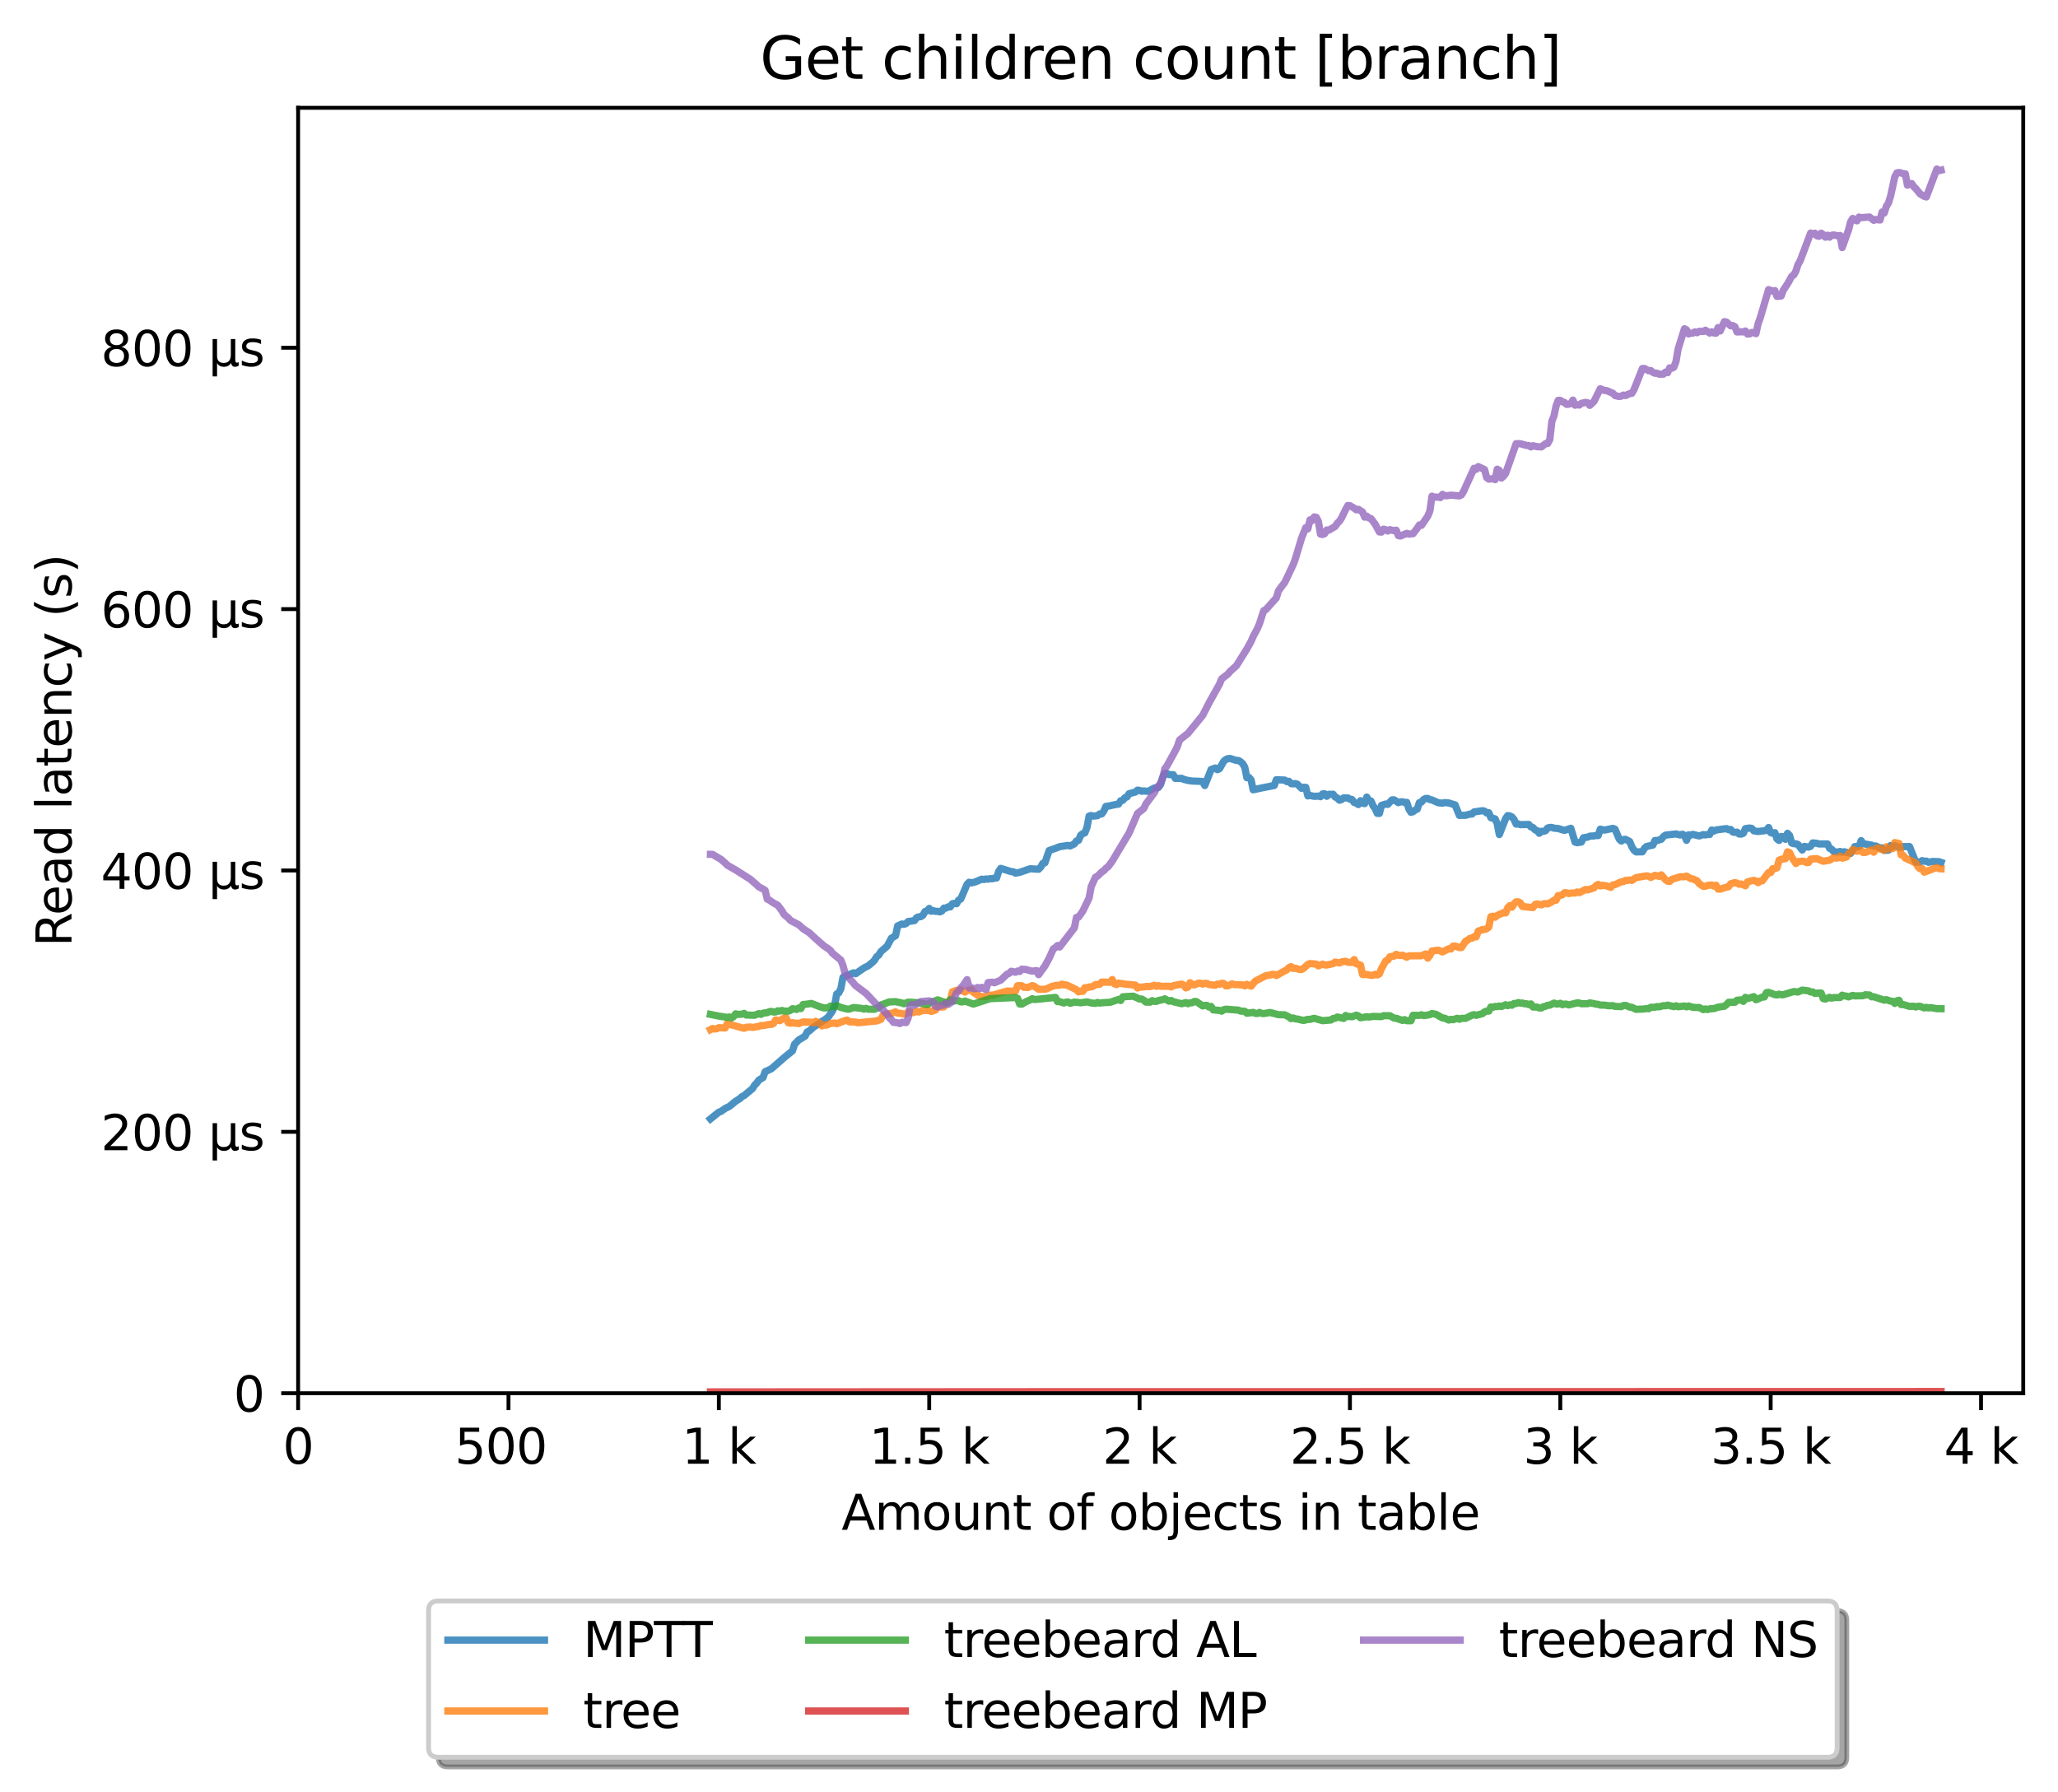 <?xml version="1.0" encoding="utf-8" standalone="no"?>
<!DOCTYPE svg PUBLIC "-//W3C//DTD SVG 1.1//EN"
  "http://www.w3.org/Graphics/SVG/1.1/DTD/svg11.dtd">
<svg xmlns:xlink="http://www.w3.org/1999/xlink" width="426.036pt" height="371.002pt" viewBox="0 0 426.036 371.002" xmlns="http://www.w3.org/2000/svg" version="1.1">
 <defs>
  <style type="text/css">*{stroke-linejoin: round; stroke-linecap: butt}</style>
 </defs>
 <g id="figure_1">
  <g id="patch_1">
   <path d="M 0 371.002 
L 426.036 371.002 
L 426.036 0 
L 0 0 
z
" style="fill: #ffffff"/>
  </g>
  <g id="axes_1">
   <g id="patch_2">
    <path d="M 61.716 288.43 
L 418.836 288.43 
L 418.836 22.318 
L 61.716 22.318 
z
" style="fill: #ffffff"/>
   </g>
   <g id="matplotlib.axis_1">
    <g id="xtick_1">
     <g id="line2d_1">
      <defs>
       <path id="m951e7770b1" d="M 0 0 
L 0 3.5 
" style="stroke: #000000; stroke-width: 0.8"/>
      </defs>
      <g>
       <use xlink:href="#m951e7770b1" x="61.716" y="288.43" style="stroke: #000000; stroke-width: 0.8"/>
      </g>
     </g>
     <g id="text_1">
      <!-- 0 -->
      <g transform="translate(58.534 303.029) scale(0.1 -0.1)">
       <defs>
        <path id="DejaVuSans-30" d="M 2034 4250 
Q 1547 4250 1301 3770 
Q 1056 3291 1056 2328 
Q 1056 1369 1301 889 
Q 1547 409 2034 409 
Q 2525 409 2770 889 
Q 3016 1369 3016 2328 
Q 3016 3291 2770 3770 
Q 2525 4250 2034 4250 
z
M 2034 4750 
Q 2819 4750 3233 4129 
Q 3647 3509 3647 2328 
Q 3647 1150 3233 529 
Q 2819 -91 2034 -91 
Q 1250 -91 836 529 
Q 422 1150 422 2328 
Q 422 3509 836 4129 
Q 1250 4750 2034 4750 
z
" transform="scale(0.016)"/>
       </defs>
       <use xlink:href="#DejaVuSans-30"/>
      </g>
     </g>
    </g>
    <g id="xtick_2">
     <g id="line2d_2">
      <g>
       <use xlink:href="#m951e7770b1" x="105.264" y="288.43" style="stroke: #000000; stroke-width: 0.8"/>
      </g>
     </g>
     <g id="text_2">
      <!-- 500  -->
      <g transform="translate(94.131 303.029) scale(0.1 -0.1)">
       <defs>
        <path id="DejaVuSans-35" d="M 691 4666 
L 3169 4666 
L 3169 4134 
L 1269 4134 
L 1269 2991 
Q 1406 3038 1543 3061 
Q 1681 3084 1819 3084 
Q 2600 3084 3056 2656 
Q 3513 2228 3513 1497 
Q 3513 744 3044 326 
Q 2575 -91 1722 -91 
Q 1428 -91 1123 -41 
Q 819 9 494 109 
L 494 744 
Q 775 591 1075 516 
Q 1375 441 1709 441 
Q 2250 441 2565 725 
Q 2881 1009 2881 1497 
Q 2881 1984 2565 2268 
Q 2250 2553 1709 2553 
Q 1456 2553 1204 2497 
Q 953 2441 691 2322 
L 691 4666 
z
" transform="scale(0.016)"/>
        <path id="DejaVuSans-20" transform="scale(0.016)"/>
       </defs>
       <use xlink:href="#DejaVuSans-35"/>
       <use xlink:href="#DejaVuSans-30" transform="translate(63.623 0)"/>
       <use xlink:href="#DejaVuSans-30" transform="translate(127.246 0)"/>
       <use xlink:href="#DejaVuSans-20" transform="translate(190.869 0)"/>
      </g>
     </g>
    </g>
    <g id="xtick_3">
     <g id="line2d_3">
      <g>
       <use xlink:href="#m951e7770b1" x="148.813" y="288.43" style="stroke: #000000; stroke-width: 0.8"/>
      </g>
     </g>
     <g id="text_3">
      <!-- 1 k -->
      <g transform="translate(141.147 303.029) scale(0.1 -0.1)">
       <defs>
        <path id="DejaVuSans-31" d="M 794 531 
L 1825 531 
L 1825 4091 
L 703 3866 
L 703 4441 
L 1819 4666 
L 2450 4666 
L 2450 531 
L 3481 531 
L 3481 0 
L 794 0 
L 794 531 
z
" transform="scale(0.016)"/>
        <path id="DejaVuSans-6b" d="M 581 4863 
L 1159 4863 
L 1159 1991 
L 2875 3500 
L 3609 3500 
L 1753 1863 
L 3688 0 
L 2938 0 
L 1159 1709 
L 1159 0 
L 581 0 
L 581 4863 
z
" transform="scale(0.016)"/>
       </defs>
       <use xlink:href="#DejaVuSans-31"/>
       <use xlink:href="#DejaVuSans-20" transform="translate(63.623 0)"/>
       <use xlink:href="#DejaVuSans-6b" transform="translate(95.41 0)"/>
      </g>
     </g>
    </g>
    <g id="xtick_4">
     <g id="line2d_4">
      <g>
       <use xlink:href="#m951e7770b1" x="192.361" y="288.43" style="stroke: #000000; stroke-width: 0.8"/>
      </g>
     </g>
     <g id="text_4">
      <!-- 1.5 k -->
      <g transform="translate(179.925 303.029) scale(0.1 -0.1)">
       <defs>
        <path id="DejaVuSans-2e" d="M 684 794 
L 1344 794 
L 1344 0 
L 684 0 
L 684 794 
z
" transform="scale(0.016)"/>
       </defs>
       <use xlink:href="#DejaVuSans-31"/>
       <use xlink:href="#DejaVuSans-2e" transform="translate(63.623 0)"/>
       <use xlink:href="#DejaVuSans-35" transform="translate(95.41 0)"/>
       <use xlink:href="#DejaVuSans-20" transform="translate(159.033 0)"/>
       <use xlink:href="#DejaVuSans-6b" transform="translate(190.82 0)"/>
      </g>
     </g>
    </g>
    <g id="xtick_5">
     <g id="line2d_5">
      <g>
       <use xlink:href="#m951e7770b1" x="235.91" y="288.43" style="stroke: #000000; stroke-width: 0.8"/>
      </g>
     </g>
     <g id="text_5">
      <!-- 2 k -->
      <g transform="translate(228.244 303.029) scale(0.1 -0.1)">
       <defs>
        <path id="DejaVuSans-32" d="M 1228 531 
L 3431 531 
L 3431 0 
L 469 0 
L 469 531 
Q 828 903 1448 1529 
Q 2069 2156 2228 2338 
Q 2531 2678 2651 2914 
Q 2772 3150 2772 3378 
Q 2772 3750 2511 3984 
Q 2250 4219 1831 4219 
Q 1534 4219 1204 4116 
Q 875 4013 500 3803 
L 500 4441 
Q 881 4594 1212 4672 
Q 1544 4750 1819 4750 
Q 2544 4750 2975 4387 
Q 3406 4025 3406 3419 
Q 3406 3131 3298 2873 
Q 3191 2616 2906 2266 
Q 2828 2175 2409 1742 
Q 1991 1309 1228 531 
z
" transform="scale(0.016)"/>
       </defs>
       <use xlink:href="#DejaVuSans-32"/>
       <use xlink:href="#DejaVuSans-20" transform="translate(63.623 0)"/>
       <use xlink:href="#DejaVuSans-6b" transform="translate(95.41 0)"/>
      </g>
     </g>
    </g>
    <g id="xtick_6">
     <g id="line2d_6">
      <g>
       <use xlink:href="#m951e7770b1" x="279.458" y="288.43" style="stroke: #000000; stroke-width: 0.8"/>
      </g>
     </g>
     <g id="text_6">
      <!-- 2.5 k -->
      <g transform="translate(267.023 303.029) scale(0.1 -0.1)">
       <use xlink:href="#DejaVuSans-32"/>
       <use xlink:href="#DejaVuSans-2e" transform="translate(63.623 0)"/>
       <use xlink:href="#DejaVuSans-35" transform="translate(95.41 0)"/>
       <use xlink:href="#DejaVuSans-20" transform="translate(159.033 0)"/>
       <use xlink:href="#DejaVuSans-6b" transform="translate(190.82 0)"/>
      </g>
     </g>
    </g>
    <g id="xtick_7">
     <g id="line2d_7">
      <g>
       <use xlink:href="#m951e7770b1" x="323.007" y="288.43" style="stroke: #000000; stroke-width: 0.8"/>
      </g>
     </g>
     <g id="text_7">
      <!-- 3 k -->
      <g transform="translate(315.341 303.029) scale(0.1 -0.1)">
       <defs>
        <path id="DejaVuSans-33" d="M 2597 2516 
Q 3050 2419 3304 2112 
Q 3559 1806 3559 1356 
Q 3559 666 3084 287 
Q 2609 -91 1734 -91 
Q 1441 -91 1130 -33 
Q 819 25 488 141 
L 488 750 
Q 750 597 1062 519 
Q 1375 441 1716 441 
Q 2309 441 2620 675 
Q 2931 909 2931 1356 
Q 2931 1769 2642 2001 
Q 2353 2234 1838 2234 
L 1294 2234 
L 1294 2753 
L 1863 2753 
Q 2328 2753 2575 2939 
Q 2822 3125 2822 3475 
Q 2822 3834 2567 4026 
Q 2313 4219 1838 4219 
Q 1578 4219 1281 4162 
Q 984 4106 628 3988 
L 628 4550 
Q 988 4650 1302 4700 
Q 1616 4750 1894 4750 
Q 2613 4750 3031 4423 
Q 3450 4097 3450 3541 
Q 3450 3153 3228 2886 
Q 3006 2619 2597 2516 
z
" transform="scale(0.016)"/>
       </defs>
       <use xlink:href="#DejaVuSans-33"/>
       <use xlink:href="#DejaVuSans-20" transform="translate(63.623 0)"/>
       <use xlink:href="#DejaVuSans-6b" transform="translate(95.41 0)"/>
      </g>
     </g>
    </g>
    <g id="xtick_8">
     <g id="line2d_8">
      <g>
       <use xlink:href="#m951e7770b1" x="366.556" y="288.43" style="stroke: #000000; stroke-width: 0.8"/>
      </g>
     </g>
     <g id="text_8">
      <!-- 3.5 k -->
      <g transform="translate(354.12 303.029) scale(0.1 -0.1)">
       <use xlink:href="#DejaVuSans-33"/>
       <use xlink:href="#DejaVuSans-2e" transform="translate(63.623 0)"/>
       <use xlink:href="#DejaVuSans-35" transform="translate(95.41 0)"/>
       <use xlink:href="#DejaVuSans-20" transform="translate(159.033 0)"/>
       <use xlink:href="#DejaVuSans-6b" transform="translate(190.82 0)"/>
      </g>
     </g>
    </g>
    <g id="xtick_9">
     <g id="line2d_9">
      <g>
       <use xlink:href="#m951e7770b1" x="410.104" y="288.43" style="stroke: #000000; stroke-width: 0.8"/>
      </g>
     </g>
     <g id="text_9">
      <!-- 4 k -->
      <g transform="translate(402.439 303.029) scale(0.1 -0.1)">
       <defs>
        <path id="DejaVuSans-34" d="M 2419 4116 
L 825 1625 
L 2419 1625 
L 2419 4116 
z
M 2253 4666 
L 3047 4666 
L 3047 1625 
L 3713 1625 
L 3713 1100 
L 3047 1100 
L 3047 0 
L 2419 0 
L 2419 1100 
L 313 1100 
L 313 1709 
L 2253 4666 
z
" transform="scale(0.016)"/>
       </defs>
       <use xlink:href="#DejaVuSans-34"/>
       <use xlink:href="#DejaVuSans-20" transform="translate(63.623 0)"/>
       <use xlink:href="#DejaVuSans-6b" transform="translate(95.41 0)"/>
      </g>
     </g>
    </g>
    <g id="text_10">
     <!-- Amount of objects in table -->
     <g transform="translate(174.217 316.707) scale(0.1 -0.1)">
      <defs>
       <path id="DejaVuSans-41" d="M 2188 4044 
L 1331 1722 
L 3047 1722 
L 2188 4044 
z
M 1831 4666 
L 2547 4666 
L 4325 0 
L 3669 0 
L 3244 1197 
L 1141 1197 
L 716 0 
L 50 0 
L 1831 4666 
z
" transform="scale(0.016)"/>
       <path id="DejaVuSans-6d" d="M 3328 2828 
Q 3544 3216 3844 3400 
Q 4144 3584 4550 3584 
Q 5097 3584 5394 3201 
Q 5691 2819 5691 2113 
L 5691 0 
L 5113 0 
L 5113 2094 
Q 5113 2597 4934 2840 
Q 4756 3084 4391 3084 
Q 3944 3084 3684 2787 
Q 3425 2491 3425 1978 
L 3425 0 
L 2847 0 
L 2847 2094 
Q 2847 2600 2669 2842 
Q 2491 3084 2119 3084 
Q 1678 3084 1418 2786 
Q 1159 2488 1159 1978 
L 1159 0 
L 581 0 
L 581 3500 
L 1159 3500 
L 1159 2956 
Q 1356 3278 1631 3431 
Q 1906 3584 2284 3584 
Q 2666 3584 2933 3390 
Q 3200 3197 3328 2828 
z
" transform="scale(0.016)"/>
       <path id="DejaVuSans-6f" d="M 1959 3097 
Q 1497 3097 1228 2736 
Q 959 2375 959 1747 
Q 959 1119 1226 758 
Q 1494 397 1959 397 
Q 2419 397 2687 759 
Q 2956 1122 2956 1747 
Q 2956 2369 2687 2733 
Q 2419 3097 1959 3097 
z
M 1959 3584 
Q 2709 3584 3137 3096 
Q 3566 2609 3566 1747 
Q 3566 888 3137 398 
Q 2709 -91 1959 -91 
Q 1206 -91 779 398 
Q 353 888 353 1747 
Q 353 2609 779 3096 
Q 1206 3584 1959 3584 
z
" transform="scale(0.016)"/>
       <path id="DejaVuSans-75" d="M 544 1381 
L 544 3500 
L 1119 3500 
L 1119 1403 
Q 1119 906 1312 657 
Q 1506 409 1894 409 
Q 2359 409 2629 706 
Q 2900 1003 2900 1516 
L 2900 3500 
L 3475 3500 
L 3475 0 
L 2900 0 
L 2900 538 
Q 2691 219 2414 64 
Q 2138 -91 1772 -91 
Q 1169 -91 856 284 
Q 544 659 544 1381 
z
M 1991 3584 
L 1991 3584 
z
" transform="scale(0.016)"/>
       <path id="DejaVuSans-6e" d="M 3513 2113 
L 3513 0 
L 2938 0 
L 2938 2094 
Q 2938 2591 2744 2837 
Q 2550 3084 2163 3084 
Q 1697 3084 1428 2787 
Q 1159 2491 1159 1978 
L 1159 0 
L 581 0 
L 581 3500 
L 1159 3500 
L 1159 2956 
Q 1366 3272 1645 3428 
Q 1925 3584 2291 3584 
Q 2894 3584 3203 3211 
Q 3513 2838 3513 2113 
z
" transform="scale(0.016)"/>
       <path id="DejaVuSans-74" d="M 1172 4494 
L 1172 3500 
L 2356 3500 
L 2356 3053 
L 1172 3053 
L 1172 1153 
Q 1172 725 1289 603 
Q 1406 481 1766 481 
L 2356 481 
L 2356 0 
L 1766 0 
Q 1100 0 847 248 
Q 594 497 594 1153 
L 594 3053 
L 172 3053 
L 172 3500 
L 594 3500 
L 594 4494 
L 1172 4494 
z
" transform="scale(0.016)"/>
       <path id="DejaVuSans-66" d="M 2375 4863 
L 2375 4384 
L 1825 4384 
Q 1516 4384 1395 4259 
Q 1275 4134 1275 3809 
L 1275 3500 
L 2222 3500 
L 2222 3053 
L 1275 3053 
L 1275 0 
L 697 0 
L 697 3053 
L 147 3053 
L 147 3500 
L 697 3500 
L 697 3744 
Q 697 4328 969 4595 
Q 1241 4863 1831 4863 
L 2375 4863 
z
" transform="scale(0.016)"/>
       <path id="DejaVuSans-62" d="M 3116 1747 
Q 3116 2381 2855 2742 
Q 2594 3103 2138 3103 
Q 1681 3103 1420 2742 
Q 1159 2381 1159 1747 
Q 1159 1113 1420 752 
Q 1681 391 2138 391 
Q 2594 391 2855 752 
Q 3116 1113 3116 1747 
z
M 1159 2969 
Q 1341 3281 1617 3432 
Q 1894 3584 2278 3584 
Q 2916 3584 3314 3078 
Q 3713 2572 3713 1747 
Q 3713 922 3314 415 
Q 2916 -91 2278 -91 
Q 1894 -91 1617 61 
Q 1341 213 1159 525 
L 1159 0 
L 581 0 
L 581 4863 
L 1159 4863 
L 1159 2969 
z
" transform="scale(0.016)"/>
       <path id="DejaVuSans-6a" d="M 603 3500 
L 1178 3500 
L 1178 -63 
Q 1178 -731 923 -1031 
Q 669 -1331 103 -1331 
L -116 -1331 
L -116 -844 
L 38 -844 
Q 366 -844 484 -692 
Q 603 -541 603 -63 
L 603 3500 
z
M 603 4863 
L 1178 4863 
L 1178 4134 
L 603 4134 
L 603 4863 
z
" transform="scale(0.016)"/>
       <path id="DejaVuSans-65" d="M 3597 1894 
L 3597 1613 
L 953 1613 
Q 991 1019 1311 708 
Q 1631 397 2203 397 
Q 2534 397 2845 478 
Q 3156 559 3463 722 
L 3463 178 
Q 3153 47 2828 -22 
Q 2503 -91 2169 -91 
Q 1331 -91 842 396 
Q 353 884 353 1716 
Q 353 2575 817 3079 
Q 1281 3584 2069 3584 
Q 2775 3584 3186 3129 
Q 3597 2675 3597 1894 
z
M 3022 2063 
Q 3016 2534 2758 2815 
Q 2500 3097 2075 3097 
Q 1594 3097 1305 2825 
Q 1016 2553 972 2059 
L 3022 2063 
z
" transform="scale(0.016)"/>
       <path id="DejaVuSans-63" d="M 3122 3366 
L 3122 2828 
Q 2878 2963 2633 3030 
Q 2388 3097 2138 3097 
Q 1578 3097 1268 2742 
Q 959 2388 959 1747 
Q 959 1106 1268 751 
Q 1578 397 2138 397 
Q 2388 397 2633 464 
Q 2878 531 3122 666 
L 3122 134 
Q 2881 22 2623 -34 
Q 2366 -91 2075 -91 
Q 1284 -91 818 406 
Q 353 903 353 1747 
Q 353 2603 823 3093 
Q 1294 3584 2113 3584 
Q 2378 3584 2631 3529 
Q 2884 3475 3122 3366 
z
" transform="scale(0.016)"/>
       <path id="DejaVuSans-73" d="M 2834 3397 
L 2834 2853 
Q 2591 2978 2328 3040 
Q 2066 3103 1784 3103 
Q 1356 3103 1142 2972 
Q 928 2841 928 2578 
Q 928 2378 1081 2264 
Q 1234 2150 1697 2047 
L 1894 2003 
Q 2506 1872 2764 1633 
Q 3022 1394 3022 966 
Q 3022 478 2636 193 
Q 2250 -91 1575 -91 
Q 1294 -91 989 -36 
Q 684 19 347 128 
L 347 722 
Q 666 556 975 473 
Q 1284 391 1588 391 
Q 1994 391 2212 530 
Q 2431 669 2431 922 
Q 2431 1156 2273 1281 
Q 2116 1406 1581 1522 
L 1381 1569 
Q 847 1681 609 1914 
Q 372 2147 372 2553 
Q 372 3047 722 3315 
Q 1072 3584 1716 3584 
Q 2034 3584 2315 3537 
Q 2597 3491 2834 3397 
z
" transform="scale(0.016)"/>
       <path id="DejaVuSans-69" d="M 603 3500 
L 1178 3500 
L 1178 0 
L 603 0 
L 603 3500 
z
M 603 4863 
L 1178 4863 
L 1178 4134 
L 603 4134 
L 603 4863 
z
" transform="scale(0.016)"/>
       <path id="DejaVuSans-61" d="M 2194 1759 
Q 1497 1759 1228 1600 
Q 959 1441 959 1056 
Q 959 750 1161 570 
Q 1363 391 1709 391 
Q 2188 391 2477 730 
Q 2766 1069 2766 1631 
L 2766 1759 
L 2194 1759 
z
M 3341 1997 
L 3341 0 
L 2766 0 
L 2766 531 
Q 2569 213 2275 61 
Q 1981 -91 1556 -91 
Q 1019 -91 701 211 
Q 384 513 384 1019 
Q 384 1609 779 1909 
Q 1175 2209 1959 2209 
L 2766 2209 
L 2766 2266 
Q 2766 2663 2505 2880 
Q 2244 3097 1772 3097 
Q 1472 3097 1187 3025 
Q 903 2953 641 2809 
L 641 3341 
Q 956 3463 1253 3523 
Q 1550 3584 1831 3584 
Q 2591 3584 2966 3190 
Q 3341 2797 3341 1997 
z
" transform="scale(0.016)"/>
       <path id="DejaVuSans-6c" d="M 603 4863 
L 1178 4863 
L 1178 0 
L 603 0 
L 603 4863 
z
" transform="scale(0.016)"/>
      </defs>
      <use xlink:href="#DejaVuSans-41"/>
      <use xlink:href="#DejaVuSans-6d" transform="translate(68.408 0)"/>
      <use xlink:href="#DejaVuSans-6f" transform="translate(165.82 0)"/>
      <use xlink:href="#DejaVuSans-75" transform="translate(227.002 0)"/>
      <use xlink:href="#DejaVuSans-6e" transform="translate(290.381 0)"/>
      <use xlink:href="#DejaVuSans-74" transform="translate(353.76 0)"/>
      <use xlink:href="#DejaVuSans-20" transform="translate(392.969 0)"/>
      <use xlink:href="#DejaVuSans-6f" transform="translate(424.756 0)"/>
      <use xlink:href="#DejaVuSans-66" transform="translate(485.938 0)"/>
      <use xlink:href="#DejaVuSans-20" transform="translate(521.143 0)"/>
      <use xlink:href="#DejaVuSans-6f" transform="translate(552.93 0)"/>
      <use xlink:href="#DejaVuSans-62" transform="translate(614.111 0)"/>
      <use xlink:href="#DejaVuSans-6a" transform="translate(677.588 0)"/>
      <use xlink:href="#DejaVuSans-65" transform="translate(705.371 0)"/>
      <use xlink:href="#DejaVuSans-63" transform="translate(766.895 0)"/>
      <use xlink:href="#DejaVuSans-74" transform="translate(821.875 0)"/>
      <use xlink:href="#DejaVuSans-73" transform="translate(861.084 0)"/>
      <use xlink:href="#DejaVuSans-20" transform="translate(913.184 0)"/>
      <use xlink:href="#DejaVuSans-69" transform="translate(944.971 0)"/>
      <use xlink:href="#DejaVuSans-6e" transform="translate(972.754 0)"/>
      <use xlink:href="#DejaVuSans-20" transform="translate(1036.133 0)"/>
      <use xlink:href="#DejaVuSans-74" transform="translate(1067.92 0)"/>
      <use xlink:href="#DejaVuSans-61" transform="translate(1107.129 0)"/>
      <use xlink:href="#DejaVuSans-62" transform="translate(1168.408 0)"/>
      <use xlink:href="#DejaVuSans-6c" transform="translate(1231.885 0)"/>
      <use xlink:href="#DejaVuSans-65" transform="translate(1259.668 0)"/>
     </g>
    </g>
   </g>
   <g id="matplotlib.axis_2">
    <g id="ytick_1">
     <g id="line2d_10">
      <defs>
       <path id="mb433146e34" d="M 0 0 
L -3.5 0 
" style="stroke: #000000; stroke-width: 0.8"/>
      </defs>
      <g>
       <use xlink:href="#mb433146e34" x="61.716" y="288.43" style="stroke: #000000; stroke-width: 0.8"/>
      </g>
     </g>
     <g id="text_11">
      <!-- 0 -->
      <g transform="translate(48.353 292.229) scale(0.1 -0.1)">
       <use xlink:href="#DejaVuSans-30"/>
      </g>
     </g>
    </g>
    <g id="ytick_2">
     <g id="line2d_11">
      <g>
       <use xlink:href="#mb433146e34" x="61.716" y="234.321" style="stroke: #000000; stroke-width: 0.8"/>
      </g>
     </g>
     <g id="text_12">
      <!-- 200 µs -->
      <g transform="translate(20.878 238.12) scale(0.1 -0.1)">
       <defs>
        <path id="DejaVuSans-b5" d="M 544 -1331 
L 544 3500 
L 1119 3500 
L 1119 1325 
Q 1119 872 1334 640 
Q 1550 409 1972 409 
Q 2434 409 2667 671 
Q 2900 934 2900 1459 
L 2900 3500 
L 3475 3500 
L 3475 806 
Q 3475 619 3529 530 
Q 3584 441 3700 441 
Q 3728 441 3778 458 
Q 3828 475 3916 513 
L 3916 50 
Q 3788 -22 3673 -56 
Q 3559 -91 3450 -91 
Q 3234 -91 3106 31 
Q 2978 153 2931 403 
Q 2775 156 2548 32 
Q 2322 -91 2016 -91 
Q 1697 -91 1473 31 
Q 1250 153 1119 397 
L 1119 -1331 
L 544 -1331 
z
" transform="scale(0.016)"/>
       </defs>
       <use xlink:href="#DejaVuSans-32"/>
       <use xlink:href="#DejaVuSans-30" transform="translate(63.623 0)"/>
       <use xlink:href="#DejaVuSans-30" transform="translate(127.246 0)"/>
       <use xlink:href="#DejaVuSans-20" transform="translate(190.869 0)"/>
       <use xlink:href="#DejaVuSans-b5" transform="translate(222.656 0)"/>
       <use xlink:href="#DejaVuSans-73" transform="translate(286.279 0)"/>
      </g>
     </g>
    </g>
    <g id="ytick_3">
     <g id="line2d_12">
      <g>
       <use xlink:href="#mb433146e34" x="61.716" y="180.212" style="stroke: #000000; stroke-width: 0.8"/>
      </g>
     </g>
     <g id="text_13">
      <!-- 400 µs -->
      <g transform="translate(20.878 184.011) scale(0.1 -0.1)">
       <use xlink:href="#DejaVuSans-34"/>
       <use xlink:href="#DejaVuSans-30" transform="translate(63.623 0)"/>
       <use xlink:href="#DejaVuSans-30" transform="translate(127.246 0)"/>
       <use xlink:href="#DejaVuSans-20" transform="translate(190.869 0)"/>
       <use xlink:href="#DejaVuSans-b5" transform="translate(222.656 0)"/>
       <use xlink:href="#DejaVuSans-73" transform="translate(286.279 0)"/>
      </g>
     </g>
    </g>
    <g id="ytick_4">
     <g id="line2d_13">
      <g>
       <use xlink:href="#mb433146e34" x="61.716" y="126.103" style="stroke: #000000; stroke-width: 0.8"/>
      </g>
     </g>
     <g id="text_14">
      <!-- 600 µs -->
      <g transform="translate(20.878 129.902) scale(0.1 -0.1)">
       <defs>
        <path id="DejaVuSans-36" d="M 2113 2584 
Q 1688 2584 1439 2293 
Q 1191 2003 1191 1497 
Q 1191 994 1439 701 
Q 1688 409 2113 409 
Q 2538 409 2786 701 
Q 3034 994 3034 1497 
Q 3034 2003 2786 2293 
Q 2538 2584 2113 2584 
z
M 3366 4563 
L 3366 3988 
Q 3128 4100 2886 4159 
Q 2644 4219 2406 4219 
Q 1781 4219 1451 3797 
Q 1122 3375 1075 2522 
Q 1259 2794 1537 2939 
Q 1816 3084 2150 3084 
Q 2853 3084 3261 2657 
Q 3669 2231 3669 1497 
Q 3669 778 3244 343 
Q 2819 -91 2113 -91 
Q 1303 -91 875 529 
Q 447 1150 447 2328 
Q 447 3434 972 4092 
Q 1497 4750 2381 4750 
Q 2619 4750 2861 4703 
Q 3103 4656 3366 4563 
z
" transform="scale(0.016)"/>
       </defs>
       <use xlink:href="#DejaVuSans-36"/>
       <use xlink:href="#DejaVuSans-30" transform="translate(63.623 0)"/>
       <use xlink:href="#DejaVuSans-30" transform="translate(127.246 0)"/>
       <use xlink:href="#DejaVuSans-20" transform="translate(190.869 0)"/>
       <use xlink:href="#DejaVuSans-b5" transform="translate(222.656 0)"/>
       <use xlink:href="#DejaVuSans-73" transform="translate(286.279 0)"/>
      </g>
     </g>
    </g>
    <g id="ytick_5">
     <g id="line2d_14">
      <g>
       <use xlink:href="#mb433146e34" x="61.716" y="71.994" style="stroke: #000000; stroke-width: 0.8"/>
      </g>
     </g>
     <g id="text_15">
      <!-- 800 µs -->
      <g transform="translate(20.878 75.793) scale(0.1 -0.1)">
       <defs>
        <path id="DejaVuSans-38" d="M 2034 2216 
Q 1584 2216 1326 1975 
Q 1069 1734 1069 1313 
Q 1069 891 1326 650 
Q 1584 409 2034 409 
Q 2484 409 2743 651 
Q 3003 894 3003 1313 
Q 3003 1734 2745 1975 
Q 2488 2216 2034 2216 
z
M 1403 2484 
Q 997 2584 770 2862 
Q 544 3141 544 3541 
Q 544 4100 942 4425 
Q 1341 4750 2034 4750 
Q 2731 4750 3128 4425 
Q 3525 4100 3525 3541 
Q 3525 3141 3298 2862 
Q 3072 2584 2669 2484 
Q 3125 2378 3379 2068 
Q 3634 1759 3634 1313 
Q 3634 634 3220 271 
Q 2806 -91 2034 -91 
Q 1263 -91 848 271 
Q 434 634 434 1313 
Q 434 1759 690 2068 
Q 947 2378 1403 2484 
z
M 1172 3481 
Q 1172 3119 1398 2916 
Q 1625 2713 2034 2713 
Q 2441 2713 2670 2916 
Q 2900 3119 2900 3481 
Q 2900 3844 2670 4047 
Q 2441 4250 2034 4250 
Q 1625 4250 1398 4047 
Q 1172 3844 1172 3481 
z
" transform="scale(0.016)"/>
       </defs>
       <use xlink:href="#DejaVuSans-38"/>
       <use xlink:href="#DejaVuSans-30" transform="translate(63.623 0)"/>
       <use xlink:href="#DejaVuSans-30" transform="translate(127.246 0)"/>
       <use xlink:href="#DejaVuSans-20" transform="translate(190.869 0)"/>
       <use xlink:href="#DejaVuSans-b5" transform="translate(222.656 0)"/>
       <use xlink:href="#DejaVuSans-73" transform="translate(286.279 0)"/>
      </g>
     </g>
    </g>
    <g id="text_16">
     <!-- Read latency (s) -->
     <g transform="translate(14.798 195.99) rotate(-90) scale(0.1 -0.1)">
      <defs>
       <path id="DejaVuSans-52" d="M 2841 2188 
Q 3044 2119 3236 1894 
Q 3428 1669 3622 1275 
L 4263 0 
L 3584 0 
L 2988 1197 
Q 2756 1666 2539 1819 
Q 2322 1972 1947 1972 
L 1259 1972 
L 1259 0 
L 628 0 
L 628 4666 
L 2053 4666 
Q 2853 4666 3247 4331 
Q 3641 3997 3641 3322 
Q 3641 2881 3436 2590 
Q 3231 2300 2841 2188 
z
M 1259 4147 
L 1259 2491 
L 2053 2491 
Q 2509 2491 2742 2702 
Q 2975 2913 2975 3322 
Q 2975 3731 2742 3939 
Q 2509 4147 2053 4147 
L 1259 4147 
z
" transform="scale(0.016)"/>
       <path id="DejaVuSans-64" d="M 2906 2969 
L 2906 4863 
L 3481 4863 
L 3481 0 
L 2906 0 
L 2906 525 
Q 2725 213 2448 61 
Q 2172 -91 1784 -91 
Q 1150 -91 751 415 
Q 353 922 353 1747 
Q 353 2572 751 3078 
Q 1150 3584 1784 3584 
Q 2172 3584 2448 3432 
Q 2725 3281 2906 2969 
z
M 947 1747 
Q 947 1113 1208 752 
Q 1469 391 1925 391 
Q 2381 391 2643 752 
Q 2906 1113 2906 1747 
Q 2906 2381 2643 2742 
Q 2381 3103 1925 3103 
Q 1469 3103 1208 2742 
Q 947 2381 947 1747 
z
" transform="scale(0.016)"/>
       <path id="DejaVuSans-79" d="M 2059 -325 
Q 1816 -950 1584 -1140 
Q 1353 -1331 966 -1331 
L 506 -1331 
L 506 -850 
L 844 -850 
Q 1081 -850 1212 -737 
Q 1344 -625 1503 -206 
L 1606 56 
L 191 3500 
L 800 3500 
L 1894 763 
L 2988 3500 
L 3597 3500 
L 2059 -325 
z
" transform="scale(0.016)"/>
       <path id="DejaVuSans-28" d="M 1984 4856 
Q 1566 4138 1362 3434 
Q 1159 2731 1159 2009 
Q 1159 1288 1364 580 
Q 1569 -128 1984 -844 
L 1484 -844 
Q 1016 -109 783 600 
Q 550 1309 550 2009 
Q 550 2706 781 3412 
Q 1013 4119 1484 4856 
L 1984 4856 
z
" transform="scale(0.016)"/>
       <path id="DejaVuSans-29" d="M 513 4856 
L 1013 4856 
Q 1481 4119 1714 3412 
Q 1947 2706 1947 2009 
Q 1947 1309 1714 600 
Q 1481 -109 1013 -844 
L 513 -844 
Q 928 -128 1133 580 
Q 1338 1288 1338 2009 
Q 1338 2731 1133 3434 
Q 928 4138 513 4856 
z
" transform="scale(0.016)"/>
      </defs>
      <use xlink:href="#DejaVuSans-52"/>
      <use xlink:href="#DejaVuSans-65" transform="translate(64.982 0)"/>
      <use xlink:href="#DejaVuSans-61" transform="translate(126.506 0)"/>
      <use xlink:href="#DejaVuSans-64" transform="translate(187.785 0)"/>
      <use xlink:href="#DejaVuSans-20" transform="translate(251.262 0)"/>
      <use xlink:href="#DejaVuSans-6c" transform="translate(283.049 0)"/>
      <use xlink:href="#DejaVuSans-61" transform="translate(310.832 0)"/>
      <use xlink:href="#DejaVuSans-74" transform="translate(372.111 0)"/>
      <use xlink:href="#DejaVuSans-65" transform="translate(411.32 0)"/>
      <use xlink:href="#DejaVuSans-6e" transform="translate(472.844 0)"/>
      <use xlink:href="#DejaVuSans-63" transform="translate(536.223 0)"/>
      <use xlink:href="#DejaVuSans-79" transform="translate(591.203 0)"/>
      <use xlink:href="#DejaVuSans-20" transform="translate(650.383 0)"/>
      <use xlink:href="#DejaVuSans-28" transform="translate(682.17 0)"/>
      <use xlink:href="#DejaVuSans-73" transform="translate(721.184 0)"/>
      <use xlink:href="#DejaVuSans-29" transform="translate(773.283 0)"/>
     </g>
    </g>
   </g>
   <g id="line2d_15">
    <path d="M 147.071 231.648 
L 148.813 230.242 
L 149.248 230.101 
L 150.119 229.477 
L 150.99 229.052 
L 152.297 227.982 
L 153.168 227.438 
L 153.603 227.019 
L 154.039 226.816 
L 155.781 225.366 
L 156.216 224.658 
L 156.651 224.226 
L 157.087 223.608 
L 157.958 223.09 
L 158.393 221.869 
L 159.7 221.255 
L 162.313 218.965 
L 164.055 217.55 
L 164.49 216.177 
L 165.361 215.295 
L 166.668 214.516 
L 167.103 213.636 
L 167.539 213.434 
L 168.41 212.639 
L 169.716 211.823 
L 170.152 211.444 
L 170.587 211.233 
L 171.458 210.551 
L 172.329 209.301 
L 172.764 208.267 
L 173.2 205.799 
L 173.635 205.546 
L 174.071 204.705 
L 174.506 202.33 
L 175.377 201.95 
L 176.684 201.397 
L 177.119 201.588 
L 178.861 200.387 
L 179.732 199.951 
L 180.603 199.236 
L 181.039 198.795 
L 181.474 198.065 
L 181.91 197.74 
L 182.345 197.013 
L 183.652 195.889 
L 184.523 194.24 
L 185.394 193.72 
L 185.829 191.691 
L 186.7 191.295 
L 187.135 191.356 
L 187.571 191.197 
L 188.006 190.78 
L 189.313 190.588 
L 189.748 189.98 
L 190.184 189.811 
L 190.619 189.773 
L 191.055 189.483 
L 191.49 188.71 
L 191.926 188.577 
L 192.361 188.069 
L 192.797 188.648 
L 193.232 188.536 
L 193.668 188.683 
L 194.103 188.662 
L 194.539 188.789 
L 194.974 188.615 
L 195.41 188.001 
L 195.845 188.004 
L 196.281 187.736 
L 196.716 187.756 
L 197.152 187.1 
L 197.587 187.015 
L 198.023 187.096 
L 198.458 186.328 
L 198.894 186.12 
L 200.2 183.057 
L 200.636 182.641 
L 201.071 182.795 
L 201.942 182.564 
L 203.248 182.007 
L 203.684 182.092 
L 204.119 181.964 
L 204.555 182.021 
L 204.99 181.894 
L 205.426 181.934 
L 205.861 181.789 
L 206.297 181.775 
L 206.732 180.425 
L 207.168 179.781 
L 209.345 180.454 
L 209.781 180.485 
L 210.216 180.765 
L 211.087 180.603 
L 213.265 179.849 
L 215.007 179.958 
L 215.442 179.51 
L 215.878 178.745 
L 216.313 178.626 
L 217.184 176.083 
L 218.49 175.632 
L 219.361 175.285 
L 221.103 175.018 
L 221.539 175.139 
L 222.41 174.703 
L 222.845 174.102 
L 223.281 173.972 
L 223.716 172.914 
L 224.152 172.588 
L 224.587 172.423 
L 225.023 171.289 
L 225.458 168.961 
L 225.894 168.833 
L 226.329 168.964 
L 227.2 168.862 
L 227.636 168.522 
L 228.071 168.503 
L 228.507 167.919 
L 228.942 166.937 
L 229.378 166.904 
L 230.249 166.707 
L 231.12 166.53 
L 231.555 166.467 
L 231.991 165.782 
L 232.426 165.684 
L 232.861 165.163 
L 233.297 164.989 
L 233.732 164.309 
L 235.039 163.973 
L 235.474 163.581 
L 235.91 163.639 
L 236.345 163.812 
L 236.781 163.744 
L 237.652 163.84 
L 238.958 163.142 
L 239.829 163.019 
L 240.265 162.398 
L 240.7 160.932 
L 241.136 160.138 
L 241.571 160.12 
L 242.007 160.358 
L 242.878 160.379 
L 243.313 161.156 
L 244.62 161.138 
L 245.055 161.352 
L 245.926 161.572 
L 246.797 161.693 
L 248.539 161.759 
L 248.974 161.802 
L 249.41 162.626 
L 250.716 159.309 
L 251.587 159.002 
L 252.023 159.346 
L 252.458 159.14 
L 253.329 157.616 
L 253.765 157.237 
L 254.2 157.061 
L 254.636 157.021 
L 255.942 157.431 
L 256.378 157.447 
L 256.813 157.695 
L 257.249 158.09 
L 257.684 158.824 
L 258.12 161.017 
L 258.555 160.952 
L 258.991 161.452 
L 259.426 163.512 
L 260.297 163.321 
L 261.168 163.13 
L 263.781 162.618 
L 264.216 161.424 
L 265.958 161.497 
L 266.394 161.813 
L 266.829 161.747 
L 267.265 162.226 
L 267.7 162.29 
L 268.136 162.213 
L 268.571 162.353 
L 269.442 163.203 
L 269.878 162.987 
L 270.313 163 
L 270.749 164.776 
L 271.184 164.683 
L 272.055 164.863 
L 272.926 164.811 
L 273.362 164.938 
L 273.797 164.357 
L 274.233 164.341 
L 274.668 164.856 
L 275.104 164.442 
L 275.975 164.429 
L 276.41 165.013 
L 276.846 165.2 
L 277.281 165.667 
L 277.717 165.539 
L 278.152 165.18 
L 279.023 165.19 
L 279.458 165.452 
L 279.894 165.525 
L 280.329 166.14 
L 280.765 166.27 
L 281.2 166.568 
L 281.636 165.773 
L 282.071 166.288 
L 282.507 166.371 
L 282.942 165.018 
L 283.378 165.744 
L 283.813 165.828 
L 284.249 166.829 
L 284.684 167.4 
L 285.12 168.39 
L 285.555 168.4 
L 285.991 166.729 
L 286.862 166.455 
L 287.297 166.528 
L 288.168 165.594 
L 288.604 165.59 
L 289.475 166.164 
L 289.91 166.015 
L 290.346 165.985 
L 290.781 166.129 
L 291.217 166.105 
L 291.652 167.46 
L 292.088 168.18 
L 292.523 168.043 
L 292.959 167.705 
L 293.394 167.509 
L 293.829 166.165 
L 294.265 166.042 
L 294.7 165.529 
L 295.136 165.303 
L 295.571 165.298 
L 296.007 165.527 
L 296.442 165.614 
L 297.749 166.196 
L 298.62 166.278 
L 299.055 166.16 
L 299.926 166.236 
L 301.233 166.641 
L 302.104 168.802 
L 302.975 168.789 
L 303.41 168.788 
L 304.281 168.534 
L 304.717 168.536 
L 305.152 168.091 
L 306.894 167.834 
L 307.33 167.933 
L 307.765 168.301 
L 308.2 168.257 
L 308.636 169.288 
L 309.507 169.528 
L 309.942 170.529 
L 310.378 172.777 
L 311.684 169.46 
L 312.12 168.839 
L 312.555 168.921 
L 312.991 169.129 
L 313.426 169.646 
L 313.862 170.611 
L 314.297 170.566 
L 314.733 170.723 
L 316.475 170.679 
L 316.91 171.188 
L 317.346 171.323 
L 317.781 171.802 
L 318.217 171.965 
L 318.652 172.506 
L 319.088 172.101 
L 319.523 172.116 
L 319.959 171.97 
L 320.394 171.415 
L 320.83 171.299 
L 321.265 171.309 
L 321.701 171.454 
L 322.572 171.527 
L 323.442 171.802 
L 323.878 171.912 
L 325.184 171.478 
L 326.055 174.331 
L 326.491 174.461 
L 327.362 174.329 
L 327.797 173.435 
L 328.668 173.312 
L 329.104 173.105 
L 329.975 173.064 
L 330.41 172.96 
L 330.846 172.99 
L 331.281 171.659 
L 332.152 171.852 
L 333.894 171.491 
L 334.33 171.66 
L 335.201 173.712 
L 335.636 174.124 
L 336.072 173.806 
L 336.507 173.767 
L 337.378 174.223 
L 337.814 175.309 
L 338.249 175.995 
L 338.684 176.368 
L 339.991 176.349 
L 340.426 175.62 
L 340.862 175.238 
L 342.168 174.96 
L 342.604 174 
L 343.039 174.021 
L 343.91 173.751 
L 344.346 173.207 
L 344.781 172.89 
L 346.959 172.649 
L 347.83 172.858 
L 348.265 172.707 
L 348.701 172.918 
L 349.136 173.963 
L 349.572 172.825 
L 350.007 172.885 
L 350.443 172.735 
L 351.749 173.069 
L 352.62 172.779 
L 353.056 172.855 
L 353.491 172.749 
L 353.926 172.76 
L 354.362 171.833 
L 354.797 172.06 
L 355.233 171.824 
L 357.41 171.54 
L 357.846 171.773 
L 358.281 171.722 
L 358.717 172.25 
L 359.152 172.339 
L 359.588 172.276 
L 360.023 172.661 
L 360.459 172.682 
L 360.894 172.504 
L 361.33 171.547 
L 362.201 171.421 
L 362.636 171.508 
L 363.072 172.009 
L 363.943 172.148 
L 365.685 171.92 
L 366.12 171.317 
L 366.556 172.38 
L 366.991 172.499 
L 367.427 172.384 
L 367.862 173.683 
L 368.298 173.995 
L 368.733 173.167 
L 369.168 173.207 
L 369.604 173.758 
L 370.039 172.517 
L 370.475 172.978 
L 370.91 174.529 
L 371.346 174.674 
L 371.781 174.682 
L 372.217 174.842 
L 373.088 175.98 
L 373.523 175.227 
L 374.394 175.381 
L 374.83 175.198 
L 375.265 174.506 
L 376.136 174.589 
L 376.572 174.725 
L 378.314 174.714 
L 378.749 175.626 
L 379.185 175.817 
L 379.62 176.323 
L 380.491 176.41 
L 380.927 176.269 
L 381.362 176.437 
L 381.798 176.333 
L 383.104 176.676 
L 383.54 176.088 
L 383.975 175.255 
L 384.41 175.316 
L 384.846 175.26 
L 385.281 174.035 
L 385.717 174.667 
L 387.459 174.97 
L 387.894 175.162 
L 388.33 175.143 
L 389.201 175.561 
L 389.636 175.533 
L 390.072 176.061 
L 390.943 176.006 
L 391.378 175.056 
L 391.814 175.27 
L 392.249 175.088 
L 393.12 175.461 
L 393.991 175.271 
L 395.298 175.258 
L 396.604 178.518 
L 397.04 178.433 
L 397.475 178.472 
L 397.911 178.166 
L 398.346 178.308 
L 398.782 178.27 
L 399.217 178.514 
L 400.088 178.343 
L 401.394 178.383 
L 401.83 178.538 
L 401.83 178.538 
" clip-path="url(#p28e61d2d58)" style="fill: none; stroke: #1f77b4; stroke-opacity: 0.8; stroke-width: 1.5; stroke-linecap: square"/>
   </g>
   <g id="line2d_16">
    <path d="M 147.071 213.157 
L 147.506 212.928 
L 147.942 213.039 
L 148.377 212.978 
L 148.813 212.759 
L 150.119 212.816 
L 150.555 211.933 
L 153.603 212.777 
L 154.039 212.885 
L 154.474 212.668 
L 155.345 212.615 
L 155.781 212.711 
L 157.087 212.492 
L 157.522 212.313 
L 157.958 212.334 
L 159.264 212.068 
L 159.7 212.088 
L 160.135 211.866 
L 160.571 211.156 
L 161.442 211.301 
L 162.313 210.766 
L 162.748 210.741 
L 163.184 211.737 
L 163.619 211.842 
L 164.055 211.706 
L 164.49 211.844 
L 164.926 211.803 
L 165.361 211.909 
L 166.232 211.567 
L 167.974 211.623 
L 168.41 211.768 
L 168.845 211.439 
L 169.716 211.826 
L 170.152 212.39 
L 170.587 212.214 
L 171.023 212.245 
L 171.893 211.897 
L 172.764 211.791 
L 173.2 211.945 
L 174.942 211.291 
L 175.377 211.199 
L 175.813 211.553 
L 177.119 211.587 
L 177.555 211.745 
L 181.474 211.365 
L 182.345 211.052 
L 182.781 210.232 
L 184.087 209.819 
L 184.523 209.826 
L 185.394 209.476 
L 185.829 209.739 
L 186.7 209.839 
L 187.135 209.969 
L 187.571 209.873 
L 188.006 209.493 
L 188.442 209.524 
L 188.877 209.676 
L 189.748 209.401 
L 190.184 209.508 
L 191.055 209.181 
L 192.361 209.203 
L 192.797 209.384 
L 193.668 209.105 
L 194.103 208.513 
L 195.41 208.439 
L 195.845 207.589 
L 196.716 207.285 
L 197.152 205.33 
L 198.023 205.027 
L 198.458 205.087 
L 198.894 204.932 
L 199.765 205.399 
L 200.2 205.103 
L 201.071 204.864 
L 201.507 205.447 
L 202.377 206.015 
L 202.813 206.274 
L 204.119 206.336 
L 204.99 206.003 
L 205.426 206.047 
L 208.474 205.172 
L 209.345 205.189 
L 210.216 205.215 
L 210.652 204.067 
L 211.523 204.064 
L 211.958 204.403 
L 212.829 204.426 
L 213.7 204.038 
L 214.136 204.208 
L 215.007 204.812 
L 216.313 204.803 
L 216.749 204.684 
L 217.619 204.262 
L 218.49 204.02 
L 219.361 203.967 
L 219.797 203.759 
L 220.232 203.918 
L 220.668 203.887 
L 221.539 204.258 
L 222.845 204.9 
L 223.281 205.347 
L 223.716 205.205 
L 224.152 205.244 
L 224.587 204.473 
L 225.023 204.499 
L 225.458 204.327 
L 225.894 204.319 
L 226.329 204.16 
L 226.765 203.84 
L 227.636 203.787 
L 228.071 203.312 
L 229.813 203.356 
L 230.249 202.785 
L 230.684 203.663 
L 231.12 203.848 
L 231.555 203.525 
L 232.861 203.733 
L 235.039 203.944 
L 235.474 204.543 
L 235.91 204.367 
L 236.781 204.319 
L 237.216 204.227 
L 238.087 204.25 
L 238.958 203.971 
L 239.394 204.195 
L 239.829 204.04 
L 240.265 204.191 
L 242.007 204.176 
L 242.442 204.325 
L 242.878 204.063 
L 244.62 203.727 
L 245.055 203.959 
L 245.491 204.521 
L 245.926 204.355 
L 246.362 203.447 
L 246.797 203.749 
L 247.233 203.914 
L 248.103 203.534 
L 248.539 203.559 
L 248.974 203.744 
L 249.41 203.565 
L 249.845 203.595 
L 250.281 203.826 
L 251.152 203.951 
L 251.587 203.962 
L 252.023 203.727 
L 252.458 203.774 
L 252.894 203.591 
L 253.329 203.593 
L 253.765 204.101 
L 254.2 204.092 
L 255.071 203.685 
L 255.507 203.834 
L 257.249 203.899 
L 257.684 204.108 
L 258.12 203.768 
L 258.991 204.159 
L 259.862 203.113 
L 262.039 201.991 
L 262.91 201.867 
L 263.345 201.714 
L 263.781 201.726 
L 264.216 201.963 
L 265.523 201.23 
L 266.394 200.772 
L 266.829 200.32 
L 267.265 200.115 
L 267.7 200.495 
L 268.136 200.437 
L 269.007 200.71 
L 269.442 200.708 
L 269.878 200.456 
L 270.749 199.658 
L 271.184 199.479 
L 272.491 199.597 
L 272.926 199.964 
L 273.797 199.591 
L 274.233 199.773 
L 274.668 199.785 
L 275.975 199.499 
L 276.41 199.171 
L 277.281 199.36 
L 277.717 199.133 
L 278.587 199.016 
L 279.023 199.224 
L 279.894 199.236 
L 280.329 198.654 
L 280.765 199.527 
L 281.636 199.79 
L 282.071 201.751 
L 282.942 201.733 
L 283.813 201.936 
L 284.249 201.908 
L 284.684 201.699 
L 285.12 201.844 
L 285.555 201.608 
L 285.991 200.521 
L 286.862 198.943 
L 287.297 198.758 
L 287.733 198.082 
L 288.604 197.936 
L 289.039 197.57 
L 289.475 197.765 
L 289.91 197.836 
L 290.346 197.734 
L 291.217 198.174 
L 291.652 197.88 
L 294.265 197.87 
L 295.136 197.48 
L 295.571 198.368 
L 296.007 197.789 
L 296.442 196.884 
L 297.749 196.704 
L 298.62 197.067 
L 299.926 196.41 
L 300.362 196.474 
L 300.797 195.879 
L 301.233 195.847 
L 302.104 196.171 
L 302.539 196.171 
L 303.41 194.837 
L 303.846 194.634 
L 304.281 194.268 
L 304.717 194.232 
L 305.152 193.916 
L 305.588 193.956 
L 306.023 192.738 
L 306.459 192.651 
L 306.894 192.431 
L 307.33 192.432 
L 307.765 192.268 
L 308.2 191.94 
L 308.636 189.775 
L 309.071 189.665 
L 309.507 189.898 
L 309.942 189.516 
L 311.249 188.945 
L 311.684 189.009 
L 312.12 187.921 
L 312.555 187.489 
L 312.991 187.819 
L 313.426 187.104 
L 313.862 186.7 
L 314.297 186.704 
L 314.733 186.927 
L 315.168 187.667 
L 317.346 187.896 
L 317.781 187.259 
L 318.217 187.134 
L 319.088 187.34 
L 319.523 187.117 
L 319.959 187.069 
L 320.394 187.137 
L 321.265 186.693 
L 321.701 186.365 
L 322.136 186.365 
L 322.572 185.405 
L 323.007 185.394 
L 323.442 185.234 
L 323.878 184.827 
L 324.313 184.824 
L 324.749 185.007 
L 325.184 184.887 
L 326.055 184.877 
L 326.491 184.662 
L 326.926 184.817 
L 328.233 184.145 
L 328.668 184.23 
L 329.975 183.82 
L 330.41 183.34 
L 330.846 183.098 
L 331.281 183.414 
L 331.717 183.28 
L 332.588 183.401 
L 333.459 183.714 
L 333.894 183.196 
L 334.33 183.15 
L 335.636 182.55 
L 336.072 182.52 
L 336.507 182.259 
L 336.943 182.271 
L 337.378 182.168 
L 337.814 182.274 
L 338.684 181.691 
L 339.991 181.468 
L 340.862 181.323 
L 341.297 181.406 
L 341.733 181.654 
L 342.604 181.212 
L 343.475 181.435 
L 343.91 181.116 
L 344.781 182.136 
L 345.217 182.427 
L 345.652 182.484 
L 346.088 182.059 
L 347.83 181.514 
L 348.701 181.514 
L 349.136 181.377 
L 350.007 181.904 
L 350.443 181.956 
L 351.314 182.351 
L 351.749 182.933 
L 352.62 183.515 
L 353.056 183.469 
L 353.491 183.296 
L 354.362 183.217 
L 354.797 183.443 
L 355.233 183.258 
L 355.668 184.062 
L 356.104 184.083 
L 356.975 183.802 
L 357.846 183.56 
L 358.281 182.958 
L 359.152 182.726 
L 359.588 182.828 
L 360.023 183.069 
L 360.459 183 
L 361.33 183.376 
L 361.765 182.574 
L 362.636 182.335 
L 363.072 182.267 
L 363.507 182.395 
L 363.943 182.738 
L 364.378 182.397 
L 364.814 182.357 
L 366.12 180.633 
L 366.556 180.651 
L 366.991 179.823 
L 367.427 179.842 
L 367.862 179.663 
L 368.298 178.072 
L 368.733 177.9 
L 369.604 177.766 
L 370.039 176.36 
L 370.475 176.511 
L 370.91 177.458 
L 371.781 178.769 
L 372.217 178.365 
L 373.088 178.299 
L 373.523 178.334 
L 373.959 178.582 
L 374.394 178.556 
L 374.83 177.856 
L 376.136 177.762 
L 377.007 178.133 
L 377.443 178.301 
L 378.749 178.088 
L 379.62 177.535 
L 380.056 177.655 
L 380.491 177.611 
L 380.927 177.259 
L 381.362 177.661 
L 382.233 177.437 
L 382.669 176.733 
L 383.104 176.446 
L 383.54 175.869 
L 384.41 176.231 
L 385.281 176.063 
L 385.717 176.503 
L 386.152 176.478 
L 386.588 176.324 
L 387.023 176.026 
L 387.459 176.041 
L 387.894 176.432 
L 388.33 175.703 
L 388.765 175.518 
L 389.201 175.772 
L 390.072 176.015 
L 390.507 175.298 
L 390.943 175.752 
L 391.378 175.63 
L 391.814 175.695 
L 392.249 174.434 
L 393.12 174.624 
L 393.556 176.977 
L 393.991 177.095 
L 394.427 177.646 
L 396.604 178.67 
L 397.04 179.426 
L 397.475 179.853 
L 397.911 179.807 
L 398.346 180.559 
L 400.959 179.589 
L 401.394 179.842 
L 401.83 179.862 
L 401.83 179.862 
" clip-path="url(#p28e61d2d58)" style="fill: none; stroke: #ff7f0e; stroke-opacity: 0.8; stroke-width: 1.5; stroke-linecap: square"/>
   </g>
   <g id="line2d_17">
    <path d="M 147.071 210.007 
L 148.813 210.359 
L 150.555 210.635 
L 150.99 210.536 
L 151.426 210.745 
L 151.861 210.477 
L 152.297 209.885 
L 152.732 210.009 
L 153.603 209.969 
L 154.039 209.79 
L 154.474 210.133 
L 156.216 210.185 
L 157.087 209.841 
L 157.522 210.005 
L 157.958 209.75 
L 158.829 209.649 
L 159.264 209.445 
L 159.7 209.383 
L 160.135 209.519 
L 160.571 209.504 
L 161.006 209.27 
L 161.442 209.331 
L 161.877 209.187 
L 162.313 209.324 
L 163.184 209.343 
L 163.619 209.178 
L 164.055 208.828 
L 164.926 208.984 
L 165.361 208.67 
L 165.797 208.805 
L 166.232 207.963 
L 167.103 207.878 
L 167.974 207.736 
L 168.845 208.08 
L 169.716 208.419 
L 170.587 208.678 
L 171.458 208.619 
L 171.893 208.291 
L 172.764 208.42 
L 173.2 208.182 
L 174.071 208.574 
L 175.377 208.91 
L 175.813 208.916 
L 176.684 208.586 
L 178.426 208.768 
L 178.861 208.92 
L 179.297 208.761 
L 179.732 208.94 
L 181.039 208.946 
L 181.91 208.541 
L 182.345 208.063 
L 183.216 207.751 
L 184.087 207.426 
L 185.394 207.369 
L 186.7 207.641 
L 187.135 207.806 
L 188.006 207.467 
L 189.313 207.538 
L 190.184 207.6 
L 191.926 207.96 
L 192.797 207.522 
L 194.103 206.992 
L 195.845 207.61 
L 196.281 207.506 
L 196.716 206.973 
L 197.152 207.208 
L 198.458 207.169 
L 198.894 207.424 
L 199.329 207.412 
L 199.765 207.243 
L 201.507 207.873 
L 204.99 206.748 
L 210.216 206.524 
L 210.652 206.678 
L 211.087 207.863 
L 211.523 207.891 
L 212.394 207.389 
L 213.265 206.998 
L 213.7 206.746 
L 214.136 206.935 
L 215.878 206.765 
L 218.49 206.49 
L 218.926 207.367 
L 219.361 207.359 
L 220.232 207.65 
L 220.668 207.472 
L 221.103 207.44 
L 221.539 207.714 
L 222.41 207.464 
L 223.281 207.539 
L 223.716 207.605 
L 225.023 207.415 
L 225.894 207.64 
L 226.765 207.73 
L 227.2 207.534 
L 227.636 207.665 
L 228.507 207.566 
L 229.813 207.507 
L 231.555 206.909 
L 231.991 207.135 
L 232.426 206.369 
L 234.603 206.234 
L 235.91 206.825 
L 236.345 206.821 
L 236.781 207.07 
L 237.216 207.462 
L 238.087 207.473 
L 238.523 207.159 
L 238.958 207.314 
L 239.394 207.318 
L 239.829 207.128 
L 240.7 206.963 
L 241.136 206.784 
L 242.007 207.273 
L 242.442 207.112 
L 242.878 207.378 
L 244.62 207.799 
L 245.491 207.561 
L 245.926 207.794 
L 246.362 207.608 
L 246.797 207.595 
L 247.233 207.338 
L 247.668 207.344 
L 248.974 208.258 
L 249.41 208.137 
L 249.845 208.148 
L 250.281 208.487 
L 250.716 208.357 
L 251.152 209.079 
L 252.458 209.18 
L 252.894 209.34 
L 253.329 209.038 
L 253.765 208.931 
L 256.378 209.12 
L 256.813 209.329 
L 257.684 209.363 
L 258.12 209.771 
L 259.426 209.589 
L 259.862 209.797 
L 260.297 209.817 
L 260.733 209.595 
L 261.168 209.796 
L 261.604 209.845 
L 262.91 209.61 
L 264.652 210.067 
L 265.523 210.087 
L 265.958 210.091 
L 266.829 210.527 
L 267.265 210.891 
L 267.7 210.747 
L 268.136 210.922 
L 268.571 210.963 
L 269.442 211.179 
L 269.878 211.266 
L 270.749 211.03 
L 271.184 211.044 
L 272.055 210.812 
L 273.797 211.311 
L 275.539 211.16 
L 275.975 210.853 
L 276.41 210.807 
L 276.846 210.548 
L 278.152 210.842 
L 278.587 210.229 
L 279.023 210.473 
L 279.458 210.428 
L 279.894 210.503 
L 280.765 210.164 
L 281.2 210.314 
L 281.636 210.707 
L 282.942 210.488 
L 283.378 210.565 
L 284.249 210.42 
L 285.991 210.471 
L 286.426 210.277 
L 287.733 210.288 
L 288.604 210.782 
L 289.039 210.81 
L 290.346 211.255 
L 290.781 211.091 
L 291.217 211.31 
L 292.088 211.327 
L 292.523 210.185 
L 293.829 210.214 
L 294.265 210.078 
L 294.7 210.249 
L 295.571 210.133 
L 296.007 210.059 
L 296.442 209.821 
L 297.313 210.004 
L 298.62 210.757 
L 299.055 210.792 
L 299.926 211.177 
L 300.362 211.034 
L 300.797 211.105 
L 301.668 210.81 
L 302.104 211.018 
L 302.539 210.825 
L 303.41 210.821 
L 304.717 210.173 
L 305.152 210.068 
L 305.588 210.202 
L 306.894 209.848 
L 307.33 209.471 
L 307.765 209.329 
L 308.2 209.33 
L 308.636 208.463 
L 309.071 208.534 
L 309.507 208.366 
L 309.942 208.394 
L 310.378 208.275 
L 310.813 208.374 
L 311.684 208.007 
L 312.12 208.195 
L 312.555 208.02 
L 312.991 208.113 
L 313.426 207.746 
L 313.862 207.761 
L 314.297 207.558 
L 314.733 207.688 
L 315.168 207.654 
L 315.604 207.818 
L 316.039 207.806 
L 316.475 207.983 
L 316.91 207.833 
L 317.346 208.477 
L 318.217 208.493 
L 318.652 208.68 
L 319.088 208.68 
L 319.523 208.413 
L 319.959 208.321 
L 320.394 208.113 
L 320.83 208.1 
L 321.701 207.663 
L 322.136 207.847 
L 322.572 207.849 
L 323.007 207.702 
L 323.442 208.001 
L 323.878 207.867 
L 324.313 207.883 
L 324.749 208.051 
L 326.491 207.621 
L 326.926 207.645 
L 327.362 207.801 
L 328.668 207.794 
L 329.104 207.63 
L 329.975 207.766 
L 330.41 207.9 
L 330.846 207.914 
L 331.281 208.087 
L 332.152 208.08 
L 333.023 208.226 
L 333.894 208.192 
L 334.33 208.352 
L 335.636 208.398 
L 336.072 208.166 
L 336.507 208.136 
L 337.378 208.497 
L 337.814 208.542 
L 338.684 208.957 
L 339.555 208.918 
L 340.426 208.889 
L 340.862 208.786 
L 341.297 208.841 
L 341.733 208.537 
L 342.604 208.531 
L 343.039 208.387 
L 343.475 208.449 
L 344.346 208.192 
L 344.781 208.234 
L 345.217 208.088 
L 346.523 208.409 
L 346.959 208.218 
L 347.394 208.425 
L 348.701 208.268 
L 349.136 208.448 
L 349.572 208.254 
L 350.443 208.545 
L 351.314 208.585 
L 351.749 208.576 
L 352.62 209.019 
L 353.056 208.877 
L 353.491 209.006 
L 353.926 208.85 
L 354.797 208.807 
L 355.668 208.511 
L 356.975 208.316 
L 357.41 207.985 
L 357.846 207.5 
L 359.152 207.493 
L 359.588 207.074 
L 360.459 206.994 
L 360.894 207.303 
L 361.33 206.478 
L 361.765 206.736 
L 363.072 206.328 
L 363.507 206.974 
L 364.378 206.613 
L 364.814 206.414 
L 365.249 206.397 
L 365.685 205.501 
L 366.12 205.431 
L 367.427 205.925 
L 367.862 205.99 
L 368.298 205.815 
L 368.733 205.939 
L 369.168 205.933 
L 371.346 205.274 
L 372.217 205.375 
L 373.088 204.979 
L 374.394 205.131 
L 374.83 205.362 
L 375.265 205.355 
L 375.701 205.658 
L 376.572 205.568 
L 377.007 205.59 
L 377.443 206.738 
L 377.878 206.829 
L 378.749 206.469 
L 379.185 206.642 
L 379.62 206.52 
L 380.927 206.513 
L 381.362 206.024 
L 381.798 206.187 
L 382.233 206.213 
L 382.669 206.382 
L 383.54 206.072 
L 383.975 206.178 
L 385.717 206.145 
L 386.152 205.94 
L 387.023 205.996 
L 387.459 206.367 
L 387.894 206.351 
L 390.072 207.063 
L 390.507 206.954 
L 391.378 207.263 
L 391.814 207.291 
L 392.249 207.738 
L 392.685 207.191 
L 393.12 207.089 
L 393.556 207.973 
L 393.991 207.962 
L 395.298 208.353 
L 396.169 208.311 
L 396.604 208.477 
L 397.04 208.316 
L 397.475 208.331 
L 398.346 208.67 
L 398.782 208.546 
L 399.217 208.67 
L 399.652 208.593 
L 400.959 208.822 
L 401.83 208.832 
L 401.83 208.832 
" clip-path="url(#p28e61d2d58)" style="fill: none; stroke: #2ca02c; stroke-opacity: 0.8; stroke-width: 1.5; stroke-linecap: square"/>
   </g>
   <g id="line2d_18">
    <path d="M 147.071 288.163 
L 225.023 288.112 
L 253.329 288.114 
L 401.83 288.085 
L 401.83 288.085 
" clip-path="url(#p28e61d2d58)" style="fill: none; stroke: #d62728; stroke-opacity: 0.8; stroke-width: 1.5; stroke-linecap: square"/>
   </g>
   <g id="line2d_19">
    <path d="M 147.071 176.871 
L 147.506 176.877 
L 149.248 177.912 
L 150.119 178.664 
L 150.555 179.11 
L 152.297 180.105 
L 155.345 182.043 
L 156.651 183.178 
L 157.087 183.605 
L 157.958 184.044 
L 158.393 184.332 
L 158.829 186.127 
L 159.264 186.348 
L 160.135 186.953 
L 161.006 187.414 
L 161.877 188.562 
L 162.313 189.321 
L 163.184 190.035 
L 163.619 190.546 
L 165.361 191.46 
L 166.232 192.253 
L 167.539 193.109 
L 168.845 194.319 
L 170.587 195.846 
L 171.458 196.416 
L 171.893 196.755 
L 172.329 197.339 
L 174.071 198.77 
L 174.506 199.866 
L 174.942 201.502 
L 176.248 203.022 
L 177.119 204.041 
L 177.99 204.697 
L 179.297 205.675 
L 181.474 207.994 
L 181.91 208.216 
L 182.345 208.779 
L 182.781 209.001 
L 183.216 209.581 
L 183.652 209.974 
L 184.087 210.686 
L 184.523 211.094 
L 184.958 211.661 
L 185.829 211.739 
L 186.265 211.908 
L 186.7 211.641 
L 187.571 211.701 
L 188.006 210.762 
L 188.442 208.148 
L 188.877 207.964 
L 189.313 208.105 
L 190.619 207.356 
L 192.361 207.204 
L 193.232 207.489 
L 193.668 208.302 
L 194.103 208.447 
L 194.539 208.229 
L 195.41 208.022 
L 195.845 207.721 
L 196.281 207.949 
L 197.152 207.36 
L 198.023 205.485 
L 198.458 205.186 
L 198.894 204.509 
L 199.329 204.09 
L 200.2 202.814 
L 200.636 204.555 
L 201.071 204.451 
L 201.507 204.678 
L 201.942 204.668 
L 202.377 204.43 
L 202.813 204.695 
L 203.248 204.401 
L 204.119 204.873 
L 204.555 203.412 
L 205.426 203.328 
L 205.861 203.459 
L 207.168 202.92 
L 208.039 202.078 
L 208.474 201.683 
L 208.91 201.514 
L 209.345 201.071 
L 210.216 201.286 
L 210.652 201.032 
L 211.087 201.129 
L 211.523 200.643 
L 212.394 200.707 
L 213.265 200.963 
L 213.7 201.058 
L 214.571 200.933 
L 215.007 201.781 
L 216.313 199.979 
L 217.184 198.396 
L 218.055 196.445 
L 218.49 196.169 
L 218.926 195.745 
L 219.361 196.061 
L 222.41 192.092 
L 222.845 189.931 
L 223.281 189.86 
L 224.152 188.63 
L 225.458 185.92 
L 225.894 183.553 
L 226.765 181.612 
L 227.2 181.39 
L 228.071 180.525 
L 228.507 180.252 
L 228.942 179.753 
L 229.378 179.452 
L 230.249 178.281 
L 233.732 172.474 
L 235.474 168.413 
L 236.781 167.388 
L 237.216 166.44 
L 238.958 164.113 
L 239.394 163.238 
L 240.265 162.137 
L 240.7 161.036 
L 241.136 159.129 
L 241.571 158.581 
L 243.313 155.409 
L 243.749 154.52 
L 244.184 153.201 
L 245.926 151.832 
L 248.974 148.093 
L 250.281 145.538 
L 252.458 141.625 
L 252.894 140.548 
L 254.2 139.546 
L 254.636 139.007 
L 255.942 137.841 
L 258.12 134.358 
L 258.991 132.787 
L 259.426 131.756 
L 260.297 130.137 
L 260.733 129.11 
L 261.604 126.422 
L 262.039 126.22 
L 264.216 123.787 
L 264.652 122.336 
L 265.523 121.14 
L 265.958 120.589 
L 267.7 116.927 
L 268.136 115.755 
L 269.442 111.407 
L 270.313 109.227 
L 270.749 109.489 
L 271.184 107.631 
L 271.62 107.779 
L 272.055 107.014 
L 272.491 107.098 
L 272.926 107.972 
L 273.362 110.578 
L 273.797 110.659 
L 274.233 110.471 
L 274.668 109.722 
L 275.104 109.756 
L 276.41 108.977 
L 276.846 108.318 
L 277.281 107.912 
L 277.717 107.229 
L 278.587 105.439 
L 279.023 104.652 
L 279.458 104.69 
L 280.329 105.191 
L 280.765 105.539 
L 281.2 105.439 
L 282.071 106.006 
L 282.507 107.066 
L 282.942 106.854 
L 283.378 107.239 
L 283.813 107.366 
L 284.684 108.533 
L 285.555 110.128 
L 285.991 110.162 
L 286.426 109.556 
L 286.862 109.666 
L 287.297 109.943 
L 287.733 109.656 
L 288.604 109.867 
L 289.039 109.762 
L 289.475 110.878 
L 289.91 110.971 
L 291.217 110.415 
L 291.652 110.578 
L 292.523 110.485 
L 293.394 109.343 
L 293.829 108.675 
L 294.265 108.768 
L 295.571 106.854 
L 296.007 105.79 
L 296.442 102.719 
L 296.878 102.923 
L 297.749 102.925 
L 298.184 103.012 
L 298.62 102.344 
L 299.055 102.613 
L 299.491 102.635 
L 300.362 102.511 
L 302.104 102.66 
L 302.539 102.453 
L 302.975 101.741 
L 305.152 96.946 
L 305.588 97.166 
L 306.023 96.599 
L 307.33 97.219 
L 307.765 98.875 
L 308.2 99.192 
L 309.071 99.095 
L 309.507 99.303 
L 309.942 97.139 
L 310.378 97.388 
L 310.813 98.972 
L 311.249 98.594 
L 311.684 98.004 
L 313.862 91.854 
L 314.733 91.861 
L 316.039 92.222 
L 316.475 92.235 
L 316.91 92.525 
L 317.346 92.279 
L 318.217 92.471 
L 319.088 92.527 
L 319.959 91.842 
L 320.394 91.815 
L 320.83 90.996 
L 321.265 87.207 
L 321.701 86.09 
L 322.136 84.025 
L 322.572 82.877 
L 323.007 82.885 
L 323.442 83.194 
L 323.878 83.318 
L 324.313 83.717 
L 324.749 83.685 
L 325.184 83.534 
L 325.62 82.831 
L 326.055 83.895 
L 326.491 83.777 
L 326.926 83.865 
L 327.362 83.51 
L 328.233 83.301 
L 328.668 83.379 
L 329.104 83.927 
L 329.975 83.109 
L 331.281 80.475 
L 332.152 80.842 
L 332.588 80.851 
L 333.459 81.246 
L 333.894 81.411 
L 334.33 81.892 
L 335.201 82.099 
L 335.636 82.006 
L 336.072 81.786 
L 336.507 81.895 
L 337.378 81.482 
L 337.814 81.43 
L 338.249 80.687 
L 339.555 77.422 
L 339.991 76.298 
L 340.426 76.284 
L 341.297 76.756 
L 341.733 76.715 
L 342.168 77.092 
L 342.604 77.276 
L 343.039 77.269 
L 343.475 77.47 
L 344.346 77.461 
L 344.781 77.033 
L 345.217 77.159 
L 345.652 76.152 
L 346.088 76.242 
L 346.523 76.01 
L 346.959 74.822 
L 347.394 72.256 
L 348.701 68.06 
L 349.136 68.284 
L 349.572 69.135 
L 350.007 68.967 
L 350.443 68.968 
L 350.878 68.703 
L 351.314 68.886 
L 351.749 68.588 
L 352.62 68.626 
L 353.056 68.363 
L 353.926 68.952 
L 354.362 68.689 
L 354.797 68.94 
L 355.233 68.984 
L 355.668 67.818 
L 356.104 68.523 
L 356.975 66.593 
L 357.41 66.681 
L 358.281 67.452 
L 358.717 67.403 
L 359.152 67.644 
L 359.588 68.727 
L 360.459 68.689 
L 360.894 68.72 
L 361.33 68.528 
L 361.765 69.161 
L 362.201 69.131 
L 362.636 68.832 
L 363.072 68.856 
L 363.507 69.075 
L 363.943 67.061 
L 364.378 65.851 
L 366.12 59.961 
L 366.991 60.268 
L 367.427 60.16 
L 367.862 61.366 
L 368.733 61.276 
L 369.168 60.084 
L 370.039 58.773 
L 370.91 57.211 
L 371.346 56.904 
L 371.781 56.119 
L 372.217 54.74 
L 372.652 54.017 
L 374.83 48.245 
L 375.265 48.449 
L 375.701 48.276 
L 376.136 48.822 
L 376.572 48.913 
L 377.007 48.267 
L 377.443 48.582 
L 377.878 49.109 
L 378.314 48.693 
L 378.749 49.112 
L 379.185 48.703 
L 379.62 48.639 
L 380.491 48.833 
L 380.927 48.748 
L 381.362 51.259 
L 382.669 47.621 
L 383.104 45.905 
L 383.54 45.219 
L 383.975 45.547 
L 384.41 45.722 
L 384.846 44.934 
L 385.281 45.058 
L 387.023 44.927 
L 387.894 45.609 
L 388.33 45.442 
L 389.201 45.544 
L 389.636 43.876 
L 390.072 44.101 
L 390.507 42.696 
L 390.943 42.018 
L 391.378 40.596 
L 392.249 36.622 
L 392.685 35.791 
L 393.12 35.718 
L 393.556 35.793 
L 393.991 35.986 
L 394.427 35.985 
L 394.862 38.336 
L 395.298 38.099 
L 395.733 37.992 
L 396.169 38.636 
L 396.604 39.053 
L 397.475 40.123 
L 398.346 40.653 
L 398.782 40.779 
L 400.959 34.99 
L 401.394 35.336 
L 401.83 35.226 
L 401.83 35.226 
" clip-path="url(#p28e61d2d58)" style="fill: none; stroke: #9467bd; stroke-opacity: 0.8; stroke-width: 1.5; stroke-linecap: square"/>
   </g>
   <g id="patch_3">
    <path d="M 61.716 288.43 
L 61.716 22.318 
" style="fill: none; stroke: #000000; stroke-width: 0.8; stroke-linejoin: miter; stroke-linecap: square"/>
   </g>
   <g id="patch_4">
    <path d="M 418.836 288.43 
L 418.836 22.318 
" style="fill: none; stroke: #000000; stroke-width: 0.8; stroke-linejoin: miter; stroke-linecap: square"/>
   </g>
   <g id="patch_5">
    <path d="M 61.716 288.43 
L 418.836 288.43 
" style="fill: none; stroke: #000000; stroke-width: 0.8; stroke-linejoin: miter; stroke-linecap: square"/>
   </g>
   <g id="patch_6">
    <path d="M 61.716 22.318 
L 418.836 22.318 
" style="fill: none; stroke: #000000; stroke-width: 0.8; stroke-linejoin: miter; stroke-linecap: square"/>
   </g>
   <g id="text_17">
    <!-- Get children count [branch] -->
    <g transform="translate(157.326 16.318) scale(0.12 -0.12)">
     <defs>
      <path id="DejaVuSans-47" d="M 3809 666 
L 3809 1919 
L 2778 1919 
L 2778 2438 
L 4434 2438 
L 4434 434 
Q 4069 175 3628 42 
Q 3188 -91 2688 -91 
Q 1594 -91 976 548 
Q 359 1188 359 2328 
Q 359 3472 976 4111 
Q 1594 4750 2688 4750 
Q 3144 4750 3555 4637 
Q 3966 4525 4313 4306 
L 4313 3634 
Q 3963 3931 3569 4081 
Q 3175 4231 2741 4231 
Q 1884 4231 1454 3753 
Q 1025 3275 1025 2328 
Q 1025 1384 1454 906 
Q 1884 428 2741 428 
Q 3075 428 3337 486 
Q 3600 544 3809 666 
z
" transform="scale(0.016)"/>
      <path id="DejaVuSans-68" d="M 3513 2113 
L 3513 0 
L 2938 0 
L 2938 2094 
Q 2938 2591 2744 2837 
Q 2550 3084 2163 3084 
Q 1697 3084 1428 2787 
Q 1159 2491 1159 1978 
L 1159 0 
L 581 0 
L 581 4863 
L 1159 4863 
L 1159 2956 
Q 1366 3272 1645 3428 
Q 1925 3584 2291 3584 
Q 2894 3584 3203 3211 
Q 3513 2838 3513 2113 
z
" transform="scale(0.016)"/>
      <path id="DejaVuSans-72" d="M 2631 2963 
Q 2534 3019 2420 3045 
Q 2306 3072 2169 3072 
Q 1681 3072 1420 2755 
Q 1159 2438 1159 1844 
L 1159 0 
L 581 0 
L 581 3500 
L 1159 3500 
L 1159 2956 
Q 1341 3275 1631 3429 
Q 1922 3584 2338 3584 
Q 2397 3584 2469 3576 
Q 2541 3569 2628 3553 
L 2631 2963 
z
" transform="scale(0.016)"/>
      <path id="DejaVuSans-5b" d="M 550 4863 
L 1875 4863 
L 1875 4416 
L 1125 4416 
L 1125 -397 
L 1875 -397 
L 1875 -844 
L 550 -844 
L 550 4863 
z
" transform="scale(0.016)"/>
      <path id="DejaVuSans-5d" d="M 1947 4863 
L 1947 -844 
L 622 -844 
L 622 -397 
L 1369 -397 
L 1369 4416 
L 622 4416 
L 622 4863 
L 1947 4863 
z
" transform="scale(0.016)"/>
     </defs>
     <use xlink:href="#DejaVuSans-47"/>
     <use xlink:href="#DejaVuSans-65" transform="translate(77.49 0)"/>
     <use xlink:href="#DejaVuSans-74" transform="translate(139.014 0)"/>
     <use xlink:href="#DejaVuSans-20" transform="translate(178.223 0)"/>
     <use xlink:href="#DejaVuSans-63" transform="translate(210.01 0)"/>
     <use xlink:href="#DejaVuSans-68" transform="translate(264.99 0)"/>
     <use xlink:href="#DejaVuSans-69" transform="translate(328.369 0)"/>
     <use xlink:href="#DejaVuSans-6c" transform="translate(356.152 0)"/>
     <use xlink:href="#DejaVuSans-64" transform="translate(383.936 0)"/>
     <use xlink:href="#DejaVuSans-72" transform="translate(447.412 0)"/>
     <use xlink:href="#DejaVuSans-65" transform="translate(486.275 0)"/>
     <use xlink:href="#DejaVuSans-6e" transform="translate(547.799 0)"/>
     <use xlink:href="#DejaVuSans-20" transform="translate(611.178 0)"/>
     <use xlink:href="#DejaVuSans-63" transform="translate(642.965 0)"/>
     <use xlink:href="#DejaVuSans-6f" transform="translate(697.945 0)"/>
     <use xlink:href="#DejaVuSans-75" transform="translate(759.127 0)"/>
     <use xlink:href="#DejaVuSans-6e" transform="translate(822.506 0)"/>
     <use xlink:href="#DejaVuSans-74" transform="translate(885.885 0)"/>
     <use xlink:href="#DejaVuSans-20" transform="translate(925.094 0)"/>
     <use xlink:href="#DejaVuSans-5b" transform="translate(956.881 0)"/>
     <use xlink:href="#DejaVuSans-62" transform="translate(995.895 0)"/>
     <use xlink:href="#DejaVuSans-72" transform="translate(1059.371 0)"/>
     <use xlink:href="#DejaVuSans-61" transform="translate(1100.484 0)"/>
     <use xlink:href="#DejaVuSans-6e" transform="translate(1161.764 0)"/>
     <use xlink:href="#DejaVuSans-63" transform="translate(1225.143 0)"/>
     <use xlink:href="#DejaVuSans-68" transform="translate(1280.123 0)"/>
     <use xlink:href="#DejaVuSans-5d" transform="translate(1343.502 0)"/>
    </g>
   </g>
   <g id="legend_1">
    <g id="patch_7">
     <path d="M 92.718 365.802 
L 380.313 365.802 
Q 382.313 365.802 382.313 363.802 
L 382.313 335.446 
Q 382.313 333.446 380.313 333.446 
L 92.718 333.446 
Q 90.718 333.446 90.718 335.446 
L 90.718 363.802 
Q 90.718 365.802 92.718 365.802 
z
" style="fill: #4d4d4d; opacity: 0.5; stroke: #4d4d4d; stroke-linejoin: miter"/>
    </g>
    <g id="patch_8">
     <path d="M 90.718 363.802 
L 378.313 363.802 
Q 380.313 363.802 380.313 361.802 
L 380.313 333.446 
Q 380.313 331.446 378.313 331.446 
L 90.718 331.446 
Q 88.718 331.446 88.718 333.446 
L 88.718 361.802 
Q 88.718 363.802 90.718 363.802 
z
" style="fill: #ffffff; stroke: #cccccc; stroke-linejoin: miter"/>
    </g>
    <g id="line2d_20">
     <path d="M 92.718 339.545 
L 102.718 339.545 
L 112.718 339.545 
" style="fill: none; stroke: #1f77b4; stroke-opacity: 0.8; stroke-width: 1.5; stroke-linecap: square"/>
    </g>
    <g id="text_18">
     <!-- MPTT -->
     <g transform="translate(120.718 343.045) scale(0.1 -0.1)">
      <defs>
       <path id="DejaVuSans-4d" d="M 628 4666 
L 1569 4666 
L 2759 1491 
L 3956 4666 
L 4897 4666 
L 4897 0 
L 4281 0 
L 4281 4097 
L 3078 897 
L 2444 897 
L 1241 4097 
L 1241 0 
L 628 0 
L 628 4666 
z
" transform="scale(0.016)"/>
       <path id="DejaVuSans-50" d="M 1259 4147 
L 1259 2394 
L 2053 2394 
Q 2494 2394 2734 2622 
Q 2975 2850 2975 3272 
Q 2975 3691 2734 3919 
Q 2494 4147 2053 4147 
L 1259 4147 
z
M 628 4666 
L 2053 4666 
Q 2838 4666 3239 4311 
Q 3641 3956 3641 3272 
Q 3641 2581 3239 2228 
Q 2838 1875 2053 1875 
L 1259 1875 
L 1259 0 
L 628 0 
L 628 4666 
z
" transform="scale(0.016)"/>
       <path id="DejaVuSans-54" d="M -19 4666 
L 3928 4666 
L 3928 4134 
L 2272 4134 
L 2272 0 
L 1638 0 
L 1638 4134 
L -19 4134 
L -19 4666 
z
" transform="scale(0.016)"/>
      </defs>
      <use xlink:href="#DejaVuSans-4d"/>
      <use xlink:href="#DejaVuSans-50" transform="translate(86.279 0)"/>
      <use xlink:href="#DejaVuSans-54" transform="translate(146.582 0)"/>
      <use xlink:href="#DejaVuSans-54" transform="translate(205.916 0)"/>
     </g>
    </g>
    <g id="line2d_21">
     <path d="M 92.718 354.223 
L 102.718 354.223 
L 112.718 354.223 
" style="fill: none; stroke: #ff7f0e; stroke-opacity: 0.8; stroke-width: 1.5; stroke-linecap: square"/>
    </g>
    <g id="text_19">
     <!-- tree -->
     <g transform="translate(120.718 357.723) scale(0.1 -0.1)">
      <use xlink:href="#DejaVuSans-74"/>
      <use xlink:href="#DejaVuSans-72" transform="translate(39.209 0)"/>
      <use xlink:href="#DejaVuSans-65" transform="translate(78.072 0)"/>
      <use xlink:href="#DejaVuSans-65" transform="translate(139.596 0)"/>
     </g>
    </g>
    <g id="line2d_22">
     <path d="M 167.416 339.545 
L 177.416 339.545 
L 187.416 339.545 
" style="fill: none; stroke: #2ca02c; stroke-opacity: 0.8; stroke-width: 1.5; stroke-linecap: square"/>
    </g>
    <g id="text_20">
     <!-- treebeard AL -->
     <g transform="translate(195.416 343.045) scale(0.1 -0.1)">
      <defs>
       <path id="DejaVuSans-4c" d="M 628 4666 
L 1259 4666 
L 1259 531 
L 3531 531 
L 3531 0 
L 628 0 
L 628 4666 
z
" transform="scale(0.016)"/>
      </defs>
      <use xlink:href="#DejaVuSans-74"/>
      <use xlink:href="#DejaVuSans-72" transform="translate(39.209 0)"/>
      <use xlink:href="#DejaVuSans-65" transform="translate(78.072 0)"/>
      <use xlink:href="#DejaVuSans-65" transform="translate(139.596 0)"/>
      <use xlink:href="#DejaVuSans-62" transform="translate(201.119 0)"/>
      <use xlink:href="#DejaVuSans-65" transform="translate(264.596 0)"/>
      <use xlink:href="#DejaVuSans-61" transform="translate(326.119 0)"/>
      <use xlink:href="#DejaVuSans-72" transform="translate(387.398 0)"/>
      <use xlink:href="#DejaVuSans-64" transform="translate(426.762 0)"/>
      <use xlink:href="#DejaVuSans-20" transform="translate(490.238 0)"/>
      <use xlink:href="#DejaVuSans-41" transform="translate(522.025 0)"/>
      <use xlink:href="#DejaVuSans-4c" transform="translate(590.434 0)"/>
     </g>
    </g>
    <g id="line2d_23">
     <path d="M 167.416 354.223 
L 177.416 354.223 
L 187.416 354.223 
" style="fill: none; stroke: #d62728; stroke-opacity: 0.8; stroke-width: 1.5; stroke-linecap: square"/>
    </g>
    <g id="text_21">
     <!-- treebeard MP -->
     <g transform="translate(195.416 357.723) scale(0.1 -0.1)">
      <use xlink:href="#DejaVuSans-74"/>
      <use xlink:href="#DejaVuSans-72" transform="translate(39.209 0)"/>
      <use xlink:href="#DejaVuSans-65" transform="translate(78.072 0)"/>
      <use xlink:href="#DejaVuSans-65" transform="translate(139.596 0)"/>
      <use xlink:href="#DejaVuSans-62" transform="translate(201.119 0)"/>
      <use xlink:href="#DejaVuSans-65" transform="translate(264.596 0)"/>
      <use xlink:href="#DejaVuSans-61" transform="translate(326.119 0)"/>
      <use xlink:href="#DejaVuSans-72" transform="translate(387.398 0)"/>
      <use xlink:href="#DejaVuSans-64" transform="translate(426.762 0)"/>
      <use xlink:href="#DejaVuSans-20" transform="translate(490.238 0)"/>
      <use xlink:href="#DejaVuSans-4d" transform="translate(522.025 0)"/>
      <use xlink:href="#DejaVuSans-50" transform="translate(608.305 0)"/>
     </g>
    </g>
    <g id="line2d_24">
     <path d="M 282.279 339.545 
L 292.279 339.545 
L 302.279 339.545 
" style="fill: none; stroke: #9467bd; stroke-opacity: 0.8; stroke-width: 1.5; stroke-linecap: square"/>
    </g>
    <g id="text_22">
     <!-- treebeard NS -->
     <g transform="translate(310.279 343.045) scale(0.1 -0.1)">
      <defs>
       <path id="DejaVuSans-4e" d="M 628 4666 
L 1478 4666 
L 3547 763 
L 3547 4666 
L 4159 4666 
L 4159 0 
L 3309 0 
L 1241 3903 
L 1241 0 
L 628 0 
L 628 4666 
z
" transform="scale(0.016)"/>
       <path id="DejaVuSans-53" d="M 3425 4513 
L 3425 3897 
Q 3066 4069 2747 4153 
Q 2428 4238 2131 4238 
Q 1616 4238 1336 4038 
Q 1056 3838 1056 3469 
Q 1056 3159 1242 3001 
Q 1428 2844 1947 2747 
L 2328 2669 
Q 3034 2534 3370 2195 
Q 3706 1856 3706 1288 
Q 3706 609 3251 259 
Q 2797 -91 1919 -91 
Q 1588 -91 1214 -16 
Q 841 59 441 206 
L 441 856 
Q 825 641 1194 531 
Q 1563 422 1919 422 
Q 2459 422 2753 634 
Q 3047 847 3047 1241 
Q 3047 1584 2836 1778 
Q 2625 1972 2144 2069 
L 1759 2144 
Q 1053 2284 737 2584 
Q 422 2884 422 3419 
Q 422 4038 858 4394 
Q 1294 4750 2059 4750 
Q 2388 4750 2728 4690 
Q 3069 4631 3425 4513 
z
" transform="scale(0.016)"/>
      </defs>
      <use xlink:href="#DejaVuSans-74"/>
      <use xlink:href="#DejaVuSans-72" transform="translate(39.209 0)"/>
      <use xlink:href="#DejaVuSans-65" transform="translate(78.072 0)"/>
      <use xlink:href="#DejaVuSans-65" transform="translate(139.596 0)"/>
      <use xlink:href="#DejaVuSans-62" transform="translate(201.119 0)"/>
      <use xlink:href="#DejaVuSans-65" transform="translate(264.596 0)"/>
      <use xlink:href="#DejaVuSans-61" transform="translate(326.119 0)"/>
      <use xlink:href="#DejaVuSans-72" transform="translate(387.398 0)"/>
      <use xlink:href="#DejaVuSans-64" transform="translate(426.762 0)"/>
      <use xlink:href="#DejaVuSans-20" transform="translate(490.238 0)"/>
      <use xlink:href="#DejaVuSans-4e" transform="translate(522.025 0)"/>
      <use xlink:href="#DejaVuSans-53" transform="translate(596.83 0)"/>
     </g>
    </g>
   </g>
  </g>
 </g>
 <defs>
  <clipPath id="p28e61d2d58">
   <rect x="61.716" y="22.318" width="357.12" height="266.112"/>
  </clipPath>
 </defs>
</svg>

